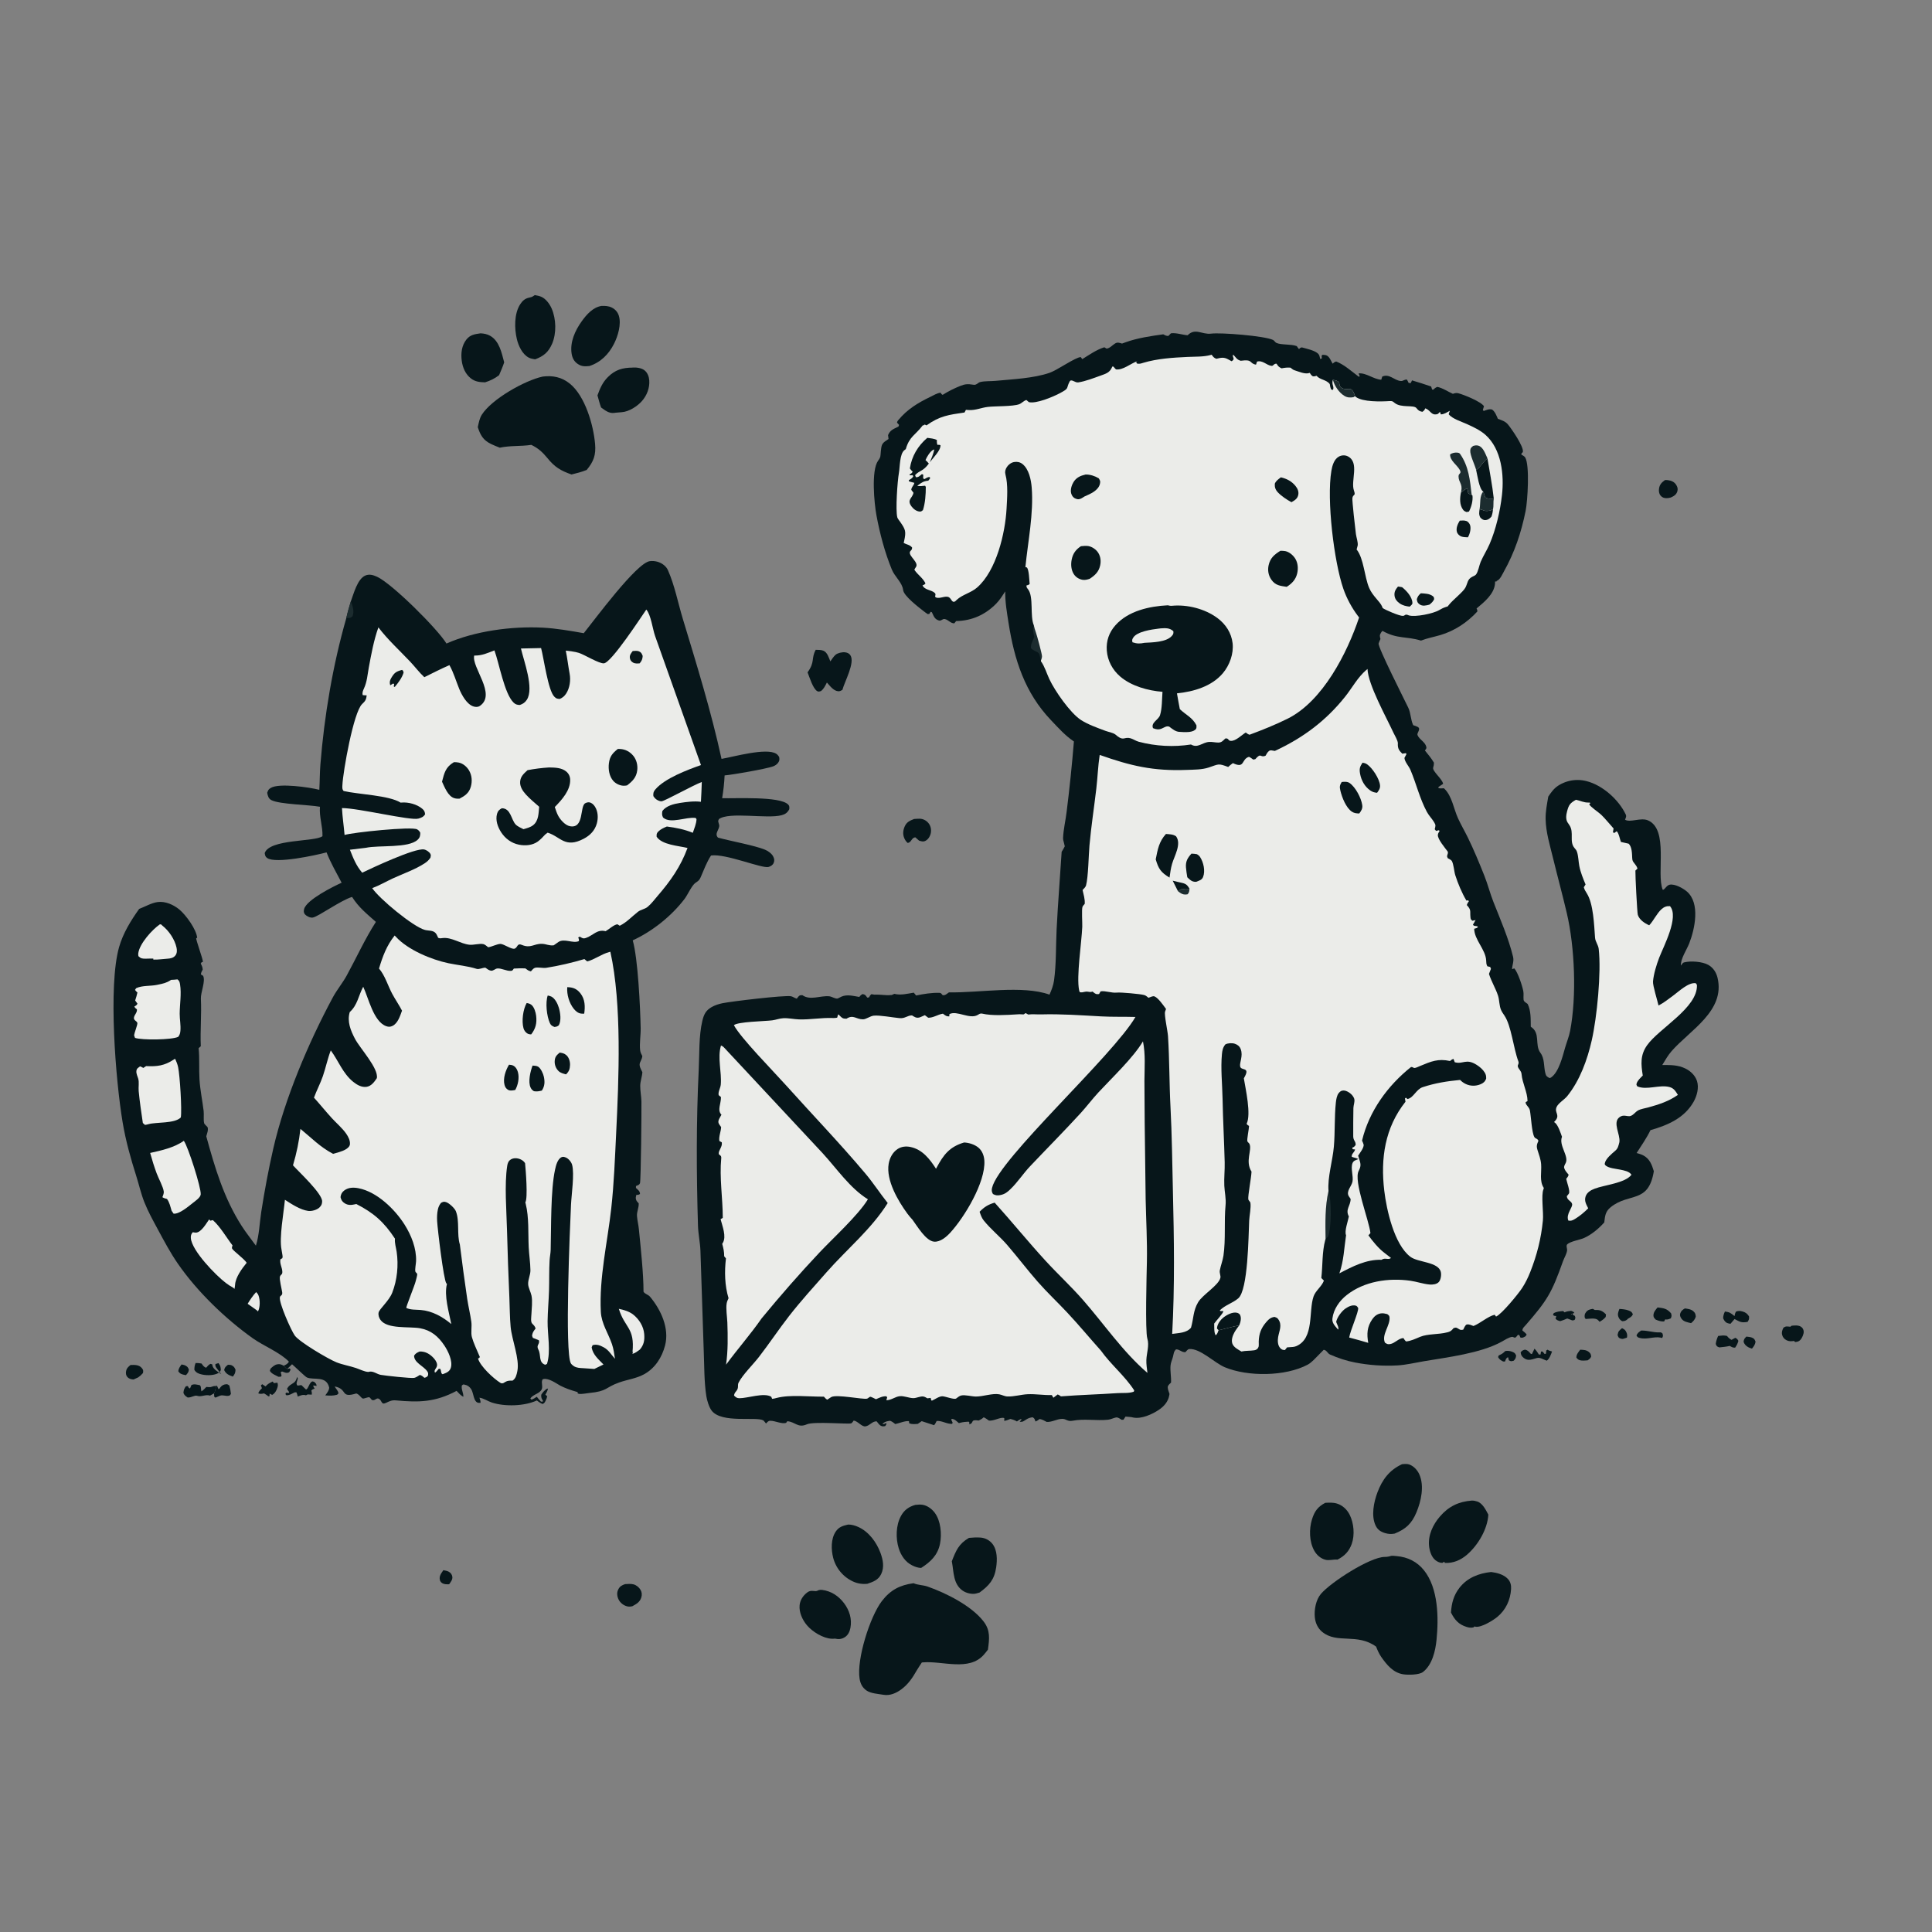<?xml version="1.0" encoding="UTF-8" standalone="no"?>
<svg
   width="1024"
   height="1024"
   version="1.1"
   id="svg102"
   xmlns="http://www.w3.org/2000/svg"
   xmlns:svg="http://www.w3.org/2000/svg">
  <rect width="100%" height="100%" fill="#808080" stroke="none"/>
  <defs
     id="defs102" />
  <path
     fill="#07161a"
     d="m 859.713,703.954 c 1.253,0.657 1.682,0.847 2.315,2.19 0.441,0.935 0.54,1.872 0.261,2.845 l -2.019,0.633 c -0.349,0.086 -0.99,-0.035 -1.315,-0.14 -1.2,-0.386 -1.182,-0.802 -1.621,-1.896 0.415,-2.171 0.78,-2.226 2.379,-3.632 z"
     id="path2" />
  <path
     fill="#07161a"
     d="m 96.224,723.193 c 0.554,0.127 1.452,0.262 1.976,0.539 1.218,0.643 1.431,1.001 1.917,2.195 -0.206,1.467 -0.606,1.887 -1.564,2.936 -0.207,-0.037 -0.415,-0.068 -0.621,-0.111 -1.583,-0.327 -2.488,-0.564 -3.414,-1.926 0.097,-1.526 0.861,-2.43 1.706,-3.633 z"
     id="path3" />
  <path
     fill="#07161a"
     d="m 120.833,723.347 c 0.471,0.035 1.429,0.037 1.888,0.259 1.3,0.628 1.554,1.172 2.121,2.394 -0.132,1.879 -0.38,2.144 -1.42,3.627 -2.095,-0.766 -3.603,-1.361 -4.614,-3.456 0.373,-1.637 0.787,-1.758 2.025,-2.824 z"
     id="path4" />
  <path
     fill="#07161a"
     d="m 925.601,708.415 c 0.902,0.129 2.095,0.194 2.931,0.534 1.323,0.538 1.452,0.98 1.945,2.192 -0.264,1.62 -0.902,2.413 -1.89,3.648 -0.631,-0.195 -1.285,-0.376 -1.87,-0.692 -1.271,-0.687 -2.092,-1.497 -2.583,-2.867 0.175,-1.535 0.418,-1.645 1.467,-2.815 z"
     id="path5" />
  <path
     fill="#07161a"
     d="m 837.536,715.379 c 1.557,0.074 3.136,0.068 4.434,1.077 1.112,0.864 1.199,1.245 1.399,2.54 -0.473,1.05 -0.984,1.387 -1.926,2.021 -1.043,0.064 -2.167,0.183 -3.208,0.082 -1.312,-0.128 -1.934,-0.517 -2.713,-1.521 -0.028,-1.755 1.031,-2.851 2.014,-4.199 z"
     id="path6" />
  <path
     fill="#07161a"
     d="m 797.834,716.069 c 1.298,-0.23 2.659,-0.039 3.879,0.482 1.238,0.529 1.319,0.771 1.881,1.92 -0.241,1.444 -0.303,1.625 -1.268,2.72 -1.407,0.326 -1.411,0.491 -2.629,-0.24 l -0.276,-1.255 -0.17,-0.345 c -1.109,0.527 -1.111,1.205 -1.573,2.292 l -0.985,-0.027 c -1.236,-0.663 -2.001,-1.036 -2.679,-2.34 l 0.347,-0.853 c 1.077,-0.487 1.911,-0.889 2.785,-1.7 0.232,-0.216 0.459,-0.436 0.688,-0.654 z"
     id="path7" />
  <path
     fill="#07161a"
     d="m 858.326,693.766 c 1.643,0.095 3.366,0.238 4.915,0.838 1.283,0.496 1.729,0.771 2.217,2.047 -0.705,1.364 -1.375,1.564 -2.672,2.339 -0.084,0.105 -0.15,0.228 -0.252,0.315 -0.905,0.776 -1.616,0.954 -2.769,0.949 -0.987,-0.658 -1.341,-0.9 -1.867,-2.013 -0.757,-1.602 -0.163,-2.957 0.428,-4.475 z"
     id="path8" />
  <path
     fill="#07161a"
     d="m 234.996,832.235 c 0.888,0.161 1.97,0.337 2.773,0.76 1.082,0.571 1.817,1.516 1.982,2.744 0.2,1.491 -0.897,2.814 -1.703,3.95 -1.142,0.028 -2.5,0.084 -3.529,-0.516 -0.691,-0.402 -1.204,-0.958 -1.378,-1.732 -0.482,-2.133 0.71,-3.545 1.855,-5.206 z"
     id="path9" />
  <path
     fill="#07161a"
     d="m 152.19,725.581 1.444,-0.281 0.36,0.774 -0.736,1.249 c -1.468,0.717 -2.238,0.079 -3.754,-0.414 l -0.731,0.394 0.465,1.772 -0.399,0.619 -1.288,0.015 c -1.613,-0.869 -3.6,-1.538 -4.523,-3.128 l 0.339,-1.126 c 1.008,-1.007 2.125,-2.052 3.583,-2.34 1.391,-0.275 2.182,0.082 3.37,0.733 0.636,0.759 1.005,1.223 1.87,1.733 z"
     id="path10" />
  <path
     fill="#07161a"
     d="m 114.544,734.556 0.474,-0.075 0.807,1.813 c 0.892,-0.605 0.3,-0.108 1.017,-1.021 0.809,-1.028 1.743,-1.49 3.045,-1.6 0.81,-0.068 1.038,0.275 1.685,0.694 0.412,1.49 0.665,2.869 0.821,4.406 -0.365,0.516 -0.415,0.855 -1.083,0.995 -0.9,0.188 -1.546,0.032 -2.438,-0.088 -1.398,-0.187 -1.791,-0.205 -3.066,0.408 -0.524,0.252 -1.071,0.454 -1.605,0.683 l -0.66,-0.499 -0.089,-1.746 c 0.67,-1.232 0.816,-2.604 1.092,-3.97 z"
     id="path11" />
  <path
     fill="#07161a"
     d="m 828.515,694.882 0.723,0.691 c 1.228,-0.549 2.177,-0.665 3.496,-0.799 0.873,0.359 1.191,0.314 1.717,1.133 l -1.711,0.577 -0.076,0.339 0.766,-0.578 0.453,0.774 -0.16,-0.024 0.959,0.41 c 0.41,1.162 0.417,1.068 -0.108,2.183 -1.132,0.386 -1.076,0.361 -2.179,-0.117 l -1.73,-0.648 c -1.246,0.571 -2.42,1.021 -3.732,1.418 -1.236,-0.34 -1.557,-0.403 -2.463,-1.286 l 0.381,-1.419 c -0.898,-0.079 -0.944,0.002 -1.733,-0.548 l 0.358,-0.957 c 1.653,-0.92 3.178,-0.986 5.039,-1.149 z"
     id="path12" />
  <path
     fill="#07161a"
     d="m 893.031,693.49 c 1.567,0.231 3.29,0.403 4.515,1.525 1.066,0.976 1.118,1.538 1.254,2.871 -0.536,1.619 -1.222,2.293 -2.489,3.409 -1.748,-0.421 -3.883,-0.726 -5.018,-2.268 -0.726,-0.987 -1.087,-1.87 -0.653,-3.081 0.431,-1.202 1.33,-1.869 2.391,-2.456 z"
     id="path13" />
  <path
     fill="#07161a"
     d="m 869.891,705.194 c 0.056,0.006 0.112,0.017 0.169,0.017 3.231,-0.034 6.294,1.084 9.396,0.982 1.177,-0.038 0.89,-0.044 1.729,0.635 0.249,1.246 0.389,1.286 -0.253,2.358 l -0.814,-0.236 c -3.502,-0.688 -7.249,1.189 -10.992,0.189 -1.017,-0.272 -1.175,-0.33 -1.739,-1.24 0.432,-1.413 1.357,-1.905 2.504,-2.705 z"
     id="path14" />
  <path
     fill="#07161a"
     d="m 144.536,732.232 0.647,0.867 1.864,-0.257 c 0.269,1.055 0.327,1.473 -0.002,2.558 -0.501,1.651 -1.305,3.105 -2.799,3.924 l -1.328,-0.678 -0.078,1.378 -0.602,0.054 c -0.744,-0.592 -1.461,-1.086 -2.288,-1.555 -1.184,0.259 -1.845,0.392 -3.014,0.028 0.161,-1.164 1.135,-1.901 1.898,-2.779 l -0.561,-1.497 0.712,-0.615 1.763,1.182 c 1.106,-1.353 2.223,-1.874 3.788,-2.61 z"
     id="path15" />
  <path
     fill="#07161a"
     d="m 844.224,693.711 1.093,0.628 c 0.466,-0.01 0.932,-0.029 1.397,-0.01 1.857,0.077 3.288,1.003 4.499,2.344 l -0.163,1.344 c -0.934,1.179 -1.964,1.801 -3.222,2.571 -0.271,-0.304 -0.732,-0.848 -1.043,-1.085 -1.43,-1.092 -4.608,-0.474 -6.366,-0.414 l -0.487,-0.747 c -0.083,-1.279 -0.129,-1.755 0.688,-2.857 0.959,-1.294 2.13,-1.499 3.604,-1.774 z"
     id="path16" />
  <path
     fill="#07161a"
     d="m 878.559,692.965 c 3.272,0.41 4.905,0.535 7.161,3.144 0.305,1.314 0.35,1.408 -0.161,2.645 -1.27,0.503 -1.651,0.746 -2.981,0.555 l -0.561,1.091 c -1.685,0.078 -2.989,-0.331 -4.508,-1.018 -0.52,-0.639 -1.059,-1.021 -1.133,-1.879 -0.16,-1.841 1.066,-3.231 2.183,-4.538 z"
     id="path17" />
  <path
     fill="#07161a"
     d="m 69.181,723.478 c 2.114,-0.08 4.506,-0.194 5.998,1.632 0.861,1.054 0.78,1.367 0.611,2.612 -0.803,0.956 -1.539,1.614 -2.564,2.328 l -2.442,1.104 c -1.332,-0.117 -2.326,-0.284 -3.278,-1.329 -0.798,-0.876 -0.876,-1.978 -0.677,-3.09 0.272,-1.524 1.195,-2.352 2.352,-3.257 z"
     id="path18" />
  <path
     fill="#07161a"
     d="m 910.639,708.086 c 1.595,-0.173 3.105,-0.449 4.681,-0.024 0.766,0.967 1.339,1.49 2.416,2.095 l 2.01,-1.098 c 0.978,0.558 1.104,0.64 1.632,1.627 -0.391,1.47 -0.859,2.337 -1.716,3.597 -1.382,0.022 -1.678,-0.282 -2.87,-0.923 -1.822,0.443 -3.664,0.598 -5.526,0.792 -1.361,-0.554 -1.299,-0.46 -1.878,-1.806 0.167,-1.577 0.642,-2.802 1.251,-4.26 z"
     id="path19" />
  <path
     fill="#07161a"
     d="m 813.319,714.829 c 0.692,0.703 1.238,1.372 1.755,2.209 l 0.53,0.871 0.914,0.013 0.255,-1.598 0.846,0.014 1.052,1.304 0.717,-0.165 0.182,-1.704 0.646,-0.401 c 0.925,0.529 0.503,0.348 1.593,0.701 0.267,0.087 0.536,0.167 0.804,0.25 -0.599,1.616 -1.35,3.848 -2.794,4.865 l -1.71,-0.683 c -3.266,-1.631 -3.59,-0.413 -6.866,0.158 -1.297,0.227 -2.516,-0.048 -3.562,-0.875 -1.122,-0.887 -1.576,-1.644 -1.702,-3.009 0.807,-1.008 1.012,-1.028 2.256,-1.437 1.384,0.25 1.896,0.886 2.806,1.868 0.488,0.528 0.163,0.369 0.927,0.43 z"
     id="path20" />
  <path
     fill="#07161a"
     d="m 103.672,722.426 c 1.119,-0.022 2.07,0.065 3.169,0.279 0.718,0.995 1.186,1.846 2.425,2.221 0.715,-0.882 1.254,-1.475 2.236,-2.054 l 0.998,0.267 c 0.02,0.164 0.036,0.329 0.06,0.493 0.297,2.082 3.09,3.482 4.705,4.723 -0.716,-1.021 -1.546,-1.939 -2.265,-2.952 -0.636,-0.895 -0.984,-1.295 -0.824,-2.431 l 1.641,-0.489 c 0.991,1.319 1.154,2.081 1.216,3.672 -0.365,0.698 -0.418,1.033 -1.11,1.474 -2.242,1.428 -6.136,1.451 -8.672,0.935 -1.848,-0.376 -3.21,-0.872 -4.22,-2.462 -0.037,-1.474 0.12,-2.296 0.641,-3.676 z"
     id="path21" />
  <path
     fill="#07161a"
     d="m 914.241,695.125 c 2.582,0.342 3.028,0.776 5.092,2.426 0.164,-0.929 0.3,-1.574 0.802,-2.38 1.236,-0.447 2.064,-0.419 3.31,-0.093 1.69,0.442 2.646,1.164 3.584,2.645 0.085,1.494 0.014,1.606 -0.762,2.894 -3.408,0.607 -4.032,-0.036 -6.917,-1.502 q -1.043,1.288 -2.154,2.519 c -0.599,-0.093 -0.992,-0.127 -1.584,-0.348 -1.295,-0.482 -1.745,-1.417 -2.305,-2.57 0.003,-1.402 0.395,-2.335 0.934,-3.591 z"
     id="path22" />
  <path
     fill="#07161a"
     d="m 157.53,729.789 0.321,0.88 c -0.136,0.436 -0.365,1.142 -0.46,1.568 -0.25,1.122 -0.376,1.23 0.287,2.171 l 2.063,-0.281 2.491,2.388 c 0.801,-0.662 0.541,-0.326 1.058,-1.252 0.53,-0.949 0.987,-2.258 1.885,-2.909 0.497,-0.36 0.884,-0.048 1.419,0.105 0.84,0.893 1.088,0.851 1.217,2.126 -0.654,-0.14 -1.162,-0.237 -1.836,-0.233 0.282,0.826 0.14,0.574 0.545,1.23 0.086,0.138 0.177,0.273 0.266,0.409 -0.837,0.283 -1.138,0.339 -1.754,1.005 0.199,0.858 0.376,1.327 0.18,2.202 l -1.746,-0.105 c -0.426,-0.13 -0.895,0.262 -1.287,0.455 -1.518,-0.488 -2.381,-0.08 -3.802,0.443 -0.187,0.069 -0.372,0.141 -0.558,0.212 -0.17,-0.792 -0.39,-1.477 -0.7,-2.225 -1.031,0.01 -0.7,-0.114 -1.535,0.297 -1.335,0.657 -2.182,1.218 -3.728,1.28 l -0.576,-0.635 0.305,-0.757 1.583,0.095 c 0.288,-0.753 -0.769,-1.23 -1.012,-2.216 0.696,-1.123 1.134,-1.652 2.284,-2.33 2.061,-1.213 2.382,-1.761 3.09,-3.923 z"
     id="path23" />
  <path
     fill="#07161a"
     d="m 882.469,254.436 c 0.59,0.001 0.936,-0.011 1.551,0.061 1.737,0.204 3.344,0.866 4.337,2.397 0.693,1.067 1.044,2.099 0.712,3.373 -0.5,1.921 -1.865,2.678 -3.514,3.431 -0.773,0.209 -1.485,0.349 -2.295,0.345 -1.291,-0.005 -2.339,-0.377 -3.159,-1.418 -0.846,-1.075 -0.975,-2.424 -0.769,-3.731 0.345,-2.196 1.451,-3.206 3.137,-4.458 z"
     id="path24" />
  <path
     fill="#07161a"
     d="m 949.553,702.674 c 1.579,-0.185 3.509,-0.368 4.94,0.481 0.94,0.557 1.465,1.561 1.51,2.643 0.053,1.278 -0.853,3.386 -1.718,4.314 -0.935,1 -1.515,0.993 -2.796,1.207 l -0.662,-0.588 c -1.368,0.226 -2.661,0.285 -3.938,-0.386 -1.179,-0.62 -2.001,-1.538 -2.327,-2.858 -0.361,-1.462 0.087,-2.486 0.695,-3.751 1.39,-1.008 2.009,-0.663 3.682,-0.526 z"
     id="path25" />
  <path
     fill="#07161a"
     d="m 113.452,738.526 c -0.704,0.411 -1.413,0.801 -2.135,1.179 -2.304,-0.813 -4.656,0.878 -6.819,0.105 -1.38,-0.493 -3.213,1.095 -5.078,0.879 -1.184,-0.855 -1.611,-1.035 -2.2,-2.408 0.135,-1.568 0.37,-2.179 1.257,-3.479 1.969,-0.562 0.633,0.605 2.238,1.097 l 0.752,-1.793 c 1.551,-0.716 2.784,-0.199 4.448,0.066 0.603,0.863 0.458,0.441 0.589,1.529 0.178,1.48 -0.034,0.302 0.266,1.752 1.038,-0.68 1.753,-1.465 2.604,-2.354 0.944,0.077 2.021,0.293 2.904,-0.101 0.783,-0.35 1.415,-0.37 2.266,-0.442 -0.276,1.366 -0.422,2.738 -1.092,3.97 z"
     id="path26" />
  <path
     fill="#07161a"
     d="m 331.355,839.607 c 1.402,-0.072 3.024,-0.225 4.399,0.127 1.518,0.388 3.014,1.617 3.777,2.972 0.699,1.241 0.792,2.637 0.374,3.979 -0.777,2.499 -2.604,3.459 -4.754,4.654 -1.361,0.317 -2.361,0.303 -3.654,-0.238 -1.836,-0.769 -3.226,-2.149 -3.938,-4.014 -0.592,-1.552 -0.617,-3.128 0.122,-4.629 0.831,-1.69 1.956,-2.282 3.674,-2.851 z"
     id="path27" />
  <path
     fill="#07161a"
     d="m 484.483,434.078 c 0.981,-0.066 1.967,-0.153 2.952,-0.14 1.749,0.023 3.431,0.874 4.572,2.205 1.223,1.428 1.663,3.313 1.377,5.152 -0.263,1.693 -1.251,3.502 -2.817,4.328 -1.294,0.682 -2.128,0.278 -3.434,-0.063 l -2.008,-1.77 c -2.073,0.244 -1.949,2.635 -4.004,3.003 -0.909,-0.774 -1.416,-1.542 -1.873,-2.633 -0.863,-2.058 -0.609,-4.214 0.302,-6.209 1.057,-2.317 2.665,-2.956 4.933,-3.873 z"
     id="path28" />
  <path
     fill="#07161a"
     d="m 432.343,344.42 c 1.295,0.044 2.923,-0.034 4.125,0.49 2.074,0.904 2.844,3.713 3.635,5.639 0.822,-1.156 1.73,-2.632 2.808,-3.541 1.061,-0.895 3.479,-1.439 4.866,-1.284 1.232,0.138 2.262,0.528 2.965,1.611 2.52,3.883 -3.016,13.762 -4.259,18.337 -0.808,0.386 -1.287,0.79 -2.213,0.707 -2.563,-0.231 -4.369,-2.857 -5.999,-4.628 -0.897,1.729 -1.588,3.337 -3.165,4.549 -0.701,0.143 -1.204,0.431 -1.875,0.07 -2.364,-1.274 -4.175,-7.47 -5.208,-10.01 4.072,-5.602 1.775,-7.21 4.32,-11.94 z"
     id="path29" />
  <path
     fill="#07161a"
     d="m 254.688,176.668 c 1.803,0.089 3.487,0.396 5.078,1.296 4.922,2.785 6.122,9.08 7.463,14.091 -0.753,2.322 -1.752,4.552 -2.702,6.798 -2.386,1.825 -4.559,2.869 -7.431,3.79 -2.837,-0.094 -5.146,-0.266 -7.467,-2.049 -2.947,-2.263 -4.429,-5.8 -4.899,-9.402 -0.516,-3.944 -0.047,-8.069 2.498,-11.266 1.999,-2.51 4.442,-2.821 7.46,-3.258 z"
     id="path30" />
  <path
     fill="#07161a"
     d="m 335.265,194.838 c 0.064,-0.014 0.126,-0.038 0.191,-0.041 1.987,-0.106 4.693,0.247 6.262,1.571 1.535,1.295 2.257,3.273 2.4,5.227 0.294,4.002 -1.235,7.967 -3.867,10.958 -2.473,2.809 -6.858,5.635 -10.661,5.909 -1.162,0.083 -2.321,0.2 -3.482,0.298 -0.105,0.023 -0.21,0.053 -0.316,0.069 -2.973,0.444 -4.941,-1.227 -7.213,-2.863 -0.772,-2.078 -1.302,-4.279 -1.911,-6.41 1.353,-3.714 2.644,-6.809 5.506,-9.684 3.899,-3.915 7.809,-4.994 13.091,-5.034 z"
     id="path31" />
  <path
     fill="#07161a"
     d="m 433.898,842.809 c 0.69,-0.175 1.227,-0.211 1.935,-0.116 4.762,0.636 8.634,3.211 11.502,6.994 2.871,3.786 4.3,8.37 3.411,13.1 -0.367,1.95 -1.225,3.852 -2.954,4.944 -1.724,1.087 -3.299,1.229 -5.234,0.769 -0.579,0.05 -1.16,0.089 -1.742,0.063 -4.586,-0.213 -10.21,-3.694 -13.122,-7.134 -2.383,-2.816 -4.257,-6.869 -3.883,-10.635 0.27,-2.723 1.808,-5.043 3.942,-6.695 1.185,-0.916 2.1,-1.007 3.523,-0.857 0.869,0.092 1.184,0.169 2.059,-0.156 0.196,-0.073 0.376,-0.185 0.563,-0.277 z"
     id="path32" />
  <path
     fill="#07161a"
     d="m 283.45,156.408 c 1.119,0.193 2.291,0.423 3.346,0.851 2.486,1.008 4.568,3.895 5.6,6.275 2.394,5.526 2.611,13.148 0.231,18.666 -1.928,4.467 -4.531,6.602 -9.004,8.255 -1.123,-0.2 -2.366,-0.378 -3.383,-0.916 -3.397,-1.796 -5.418,-6.195 -6.276,-9.739 -1.363,-5.627 -1.473,-13.516 1.723,-18.488 1.21,-1.882 2.598,-3.13 4.82,-3.572 0.879,-0.174 1.455,-0.334 2.215,-0.833 0.246,-0.161 0.485,-0.332 0.728,-0.499 z"
     id="path33" />
  <path
     fill="#07161a"
     d="m 513.564,815.107 c 2.083,-0.208 4.169,-0.319 6.26,-0.155 q 0.447,0.038 0.888,0.121 0.441,0.083 0.872,0.21 0.43,0.128 0.845,0.298 0.416,0.17 0.812,0.381 0.396,0.211 0.768,0.462 0.373,0.25 0.718,0.537 0.345,0.286 0.66,0.607 0.314,0.32 0.595,0.67 c 2.667,3.379 2.602,8.457 2.014,12.494 -0.95,6.527 -3.758,9.656 -8.835,13.355 -0.636,0.197 -1.274,0.392 -1.925,0.534 -2.219,0.485 -5.142,-0.253 -6.994,-1.535 -5.052,-3.497 -4.701,-9.812 -5.68,-15.116 l -0.087,-0.459 c 2.266,-5.763 3.62,-9.18 9.089,-12.404 z"
     id="path34" />
  <path
     fill="#07161a"
     d="m 702.41,796.534 c 2.027,-0.143 4.23,-0.217 6.191,0.381 2.987,0.911 5.37,3.183 6.754,5.941 2.219,4.424 2.771,10.706 1.115,15.391 -1.415,4.001 -3.837,6.494 -7.573,8.383 -2.19,-0.228 -4.324,0.642 -6.496,0.046 -2.505,-0.689 -4.515,-2.491 -5.781,-4.718 -2.716,-4.78 -2.84,-11.477 -1.244,-16.635 1.329,-4.294 3.077,-6.705 7.034,-8.789 z"
     id="path35" />
  <path
     fill="#07161a"
     d="m 318.786,162.147 c 1.883,-0.059 3.694,-0.002 5.424,0.839 1.826,0.888 3.172,2.391 3.782,4.334 1.414,4.5 -0.474,10.8 -2.548,14.898 -2.823,5.575 -7.049,9.809 -13.035,11.784 -2.355,0.213 -3.965,0.327 -6.037,-1.004 -2.02,-1.296 -3.012,-3.14 -3.39,-5.484 -0.989,-6.136 1.829,-12.341 5.336,-17.213 2.607,-3.623 5.888,-7.383 10.468,-8.154 z"
     id="path36" />
  <path
     fill="#07161a"
     d="m 485.147,797.613 c 1.232,-0.106 2.507,-0.237 3.738,-0.063 2.58,0.365 5.091,2.251 6.603,4.31 3.138,4.274 3.751,11.224 2.748,16.306 -1.209,6.127 -5.001,9.658 -10.014,12.873 -1.722,-0.046 -3.233,-0.607 -4.774,-1.365 -3.609,-1.775 -5.929,-5.275 -7.104,-9.028 -1.657,-5.297 -1.52,-12.194 1.176,-17.14 1.724,-3.163 4.196,-4.938 7.627,-5.893 z"
     id="path37" />
  <path
     fill="#07161a"
     d="m 449.497,808.047 c 1.934,-0.026 3.734,0.515 5.49,1.313 5.508,2.506 9.578,8.04 11.655,13.624 1.359,3.656 2.158,7.599 0.418,11.27 -1.503,3.171 -4.268,4.153 -7.387,5.2 -3.251,0.263 -5.855,-0.239 -8.75,-1.831 q -0.426,-0.234 -0.84,-0.489 -0.413,-0.255 -0.813,-0.53 -0.401,-0.276 -0.786,-0.571 -0.386,-0.296 -0.756,-0.611 -0.37,-0.314 -0.724,-0.647 -0.354,-0.334 -0.69,-0.684 -0.337,-0.351 -0.655,-0.718 -0.318,-0.367 -0.617,-0.75 -0.3,-0.383 -0.579,-0.78 -0.279,-0.398 -0.538,-0.809 -0.259,-0.411 -0.497,-0.835 -0.237,-0.424 -0.453,-0.859 -0.216,-0.436 -0.41,-0.882 -0.193,-0.445 -0.364,-0.9 -0.171,-0.455 -0.318,-0.918 -0.147,-0.463 -0.271,-0.933 c -1.108,-4.308 -1.258,-10.007 1.288,-13.864 1.677,-2.541 3.76,-3.128 6.597,-3.796 z"
     id="path38" />
  <path
     fill="#07161a"
     d="m 790.311,833.193 c 3.093,0.382 6.631,1.277 8.848,3.623 1.444,1.528 1.868,3.378 1.74,5.43 -0.363,5.808 -2.777,11.013 -7.285,14.752 -2.195,1.822 -8.519,5.731 -11.539,5.205 -0.17,-0.029 -0.328,-0.105 -0.491,-0.158 l -0.696,0.524 c -1.272,0.277 -2.357,0.108 -3.581,-0.274 -4.248,-1.326 -6.287,-3.73 -8.258,-7.606 0.31,-4.933 1.409,-9.19 4.519,-13.156 4.184,-5.337 10.213,-7.65 16.743,-8.34 z"
     id="path39" />
  <path
     fill="#07161a"
     d="m 743.096,776.064 c 1.243,-0.132 2.737,-0.278 3.929,0.171 2.389,0.899 4.314,3.043 5.307,5.347 2.633,6.107 0.901,13.998 -1.562,19.94 -2.503,6.039 -5.71,8.946 -11.578,11.317 -1.817,0.331 -3.229,0.275 -5.013,-0.252 -2.32,-0.685 -3.997,-1.754 -5.062,-3.988 -2.462,-5.168 -0.996,-12.38 0.943,-17.563 2.549,-6.812 6.334,-11.864 13.036,-14.972 z"
     id="path40" />
  <path
     fill="#07161a"
     d="m 780.112,795.338 c 0.925,-0.03 2.067,0.215 2.938,0.517 2.803,0.97 4.493,4.483 5.8,6.934 -0.429,7.668 -5.416,16.101 -11.186,21.13 -3.382,2.948 -7.376,4.711 -11.9,4.444 l -0.257,-0.637 -0.998,0.634 c -1.308,0.045 -2.64,-0.599 -3.66,-1.392 -2.152,-1.672 -3.166,-4.993 -3.422,-7.606 -0.563,-5.742 2.083,-11.317 5.752,-15.571 4.65,-5.391 9.936,-7.921 16.933,-8.453 z"
     id="path41" />
  <path
     fill="#07161a"
     d="m 287.613,199.595 c 5.312,-0.687 10.088,0.278 14.335,3.681 8.204,6.577 12.587,22.018 13.463,32.032 0.512,5.856 -0.774,9.345 -4.452,13.772 -2.638,1.069 -5.288,1.733 -8.046,2.407 -5.739,-2.012 -8.963,-3.947 -12.796,-8.724 -2.57,-3.106 -4.801,-5.182 -8.509,-6.973 -5.57,0.842 -11.182,0.301 -16.708,1.49 -1.543,-0.609 -3.103,-1.212 -4.597,-1.935 -4.235,-2.051 -5.646,-4.635 -7.07,-8.938 0.498,-2.209 0.899,-4.641 2.121,-6.581 5.198,-8.25 22.788,-18.205 32.259,-20.231 z"
     id="path42" />
  <path
     fill="#07161a"
     d="m 484.206,839.133 c 2.187,1.012 5.049,0.939 7.431,1.772 9.763,3.414 23.192,10.138 29.618,18.416 3.79,4.882 3.127,9.316 2.365,15.033 -0.717,0.913 -1.425,1.836 -2.193,2.707 -7.812,8.861 -21.816,3.203 -32.047,4.016 l -0.785,0.068 c -0.951,1.37 -1.818,2.81 -2.711,4.219 -2.206,3.89 -4.539,7.365 -8.191,10.048 -2.735,2.01 -6.011,3.451 -9.454,2.858 -2.713,-0.467 -6.622,-0.67 -8.918,-2.232 -2.229,-1.518 -3.294,-3.642 -3.719,-6.264 -1.66,-10.233 5.506,-32.977 11.804,-41.17 4.535,-5.899 9.557,-8.484 16.8,-9.471 z"
     id="path43" />
  <path
     fill="#07161a"
     d="m 736.794,824.813 c 0.803,-0.419 2.648,-0.115 3.557,-0.036 5.76,0.497 10.724,2.943 14.367,7.48 7.686,9.57 7.824,25.371 6.67,36.958 -0.584,5.862 -2.297,13.206 -7.18,16.979 -2.02,1.561 -7.802,1.611 -10.347,1.236 -5.485,-0.809 -8.879,-5.077 -11.853,-9.333 -1.135,-1.736 -1.91,-3.403 -2.636,-5.344 -10.039,-7.331 -20.725,-1.312 -28.596,-7.829 -2.382,-1.972 -3.605,-4.765 -3.9,-7.799 -0.384,-3.951 0.593,-9.23 3.23,-12.324 5.313,-6.235 25.892,-19.452 33.727,-19.604 0.79,-0.016 1.245,-0.015 2.015,-0.178 z"
     id="path44" />
  <path
     fill="#07161a"
     d="m 309.414,335.605 c 5.538,-6.858 27.974,-37.366 35.038,-38.185 2.653,-0.307 5.422,0.405 7.487,2.129 0.898,0.75 1.606,1.583 2.081,2.657 3.584,8.088 5.338,17.387 7.912,25.87 7.404,24.395 15.06,49.234 20.492,74.152 6.103,-1.042 23.916,-6.102 29.045,-2.689 0.648,0.431 1.056,1.007 1.495,1.632 0.194,1.366 0.311,1.904 -0.56,3.117 -0.649,0.903 -1.66,1.549 -2.692,1.922 -3.65,1.318 -21.455,4.44 -25.654,4.777 -0.182,4.077 -0.636,8.035 -1.306,12.06 6.794,0.253 30.486,-1.145 34.966,3.346 0.827,0.829 0.658,1.456 0.611,2.513 -0.971,1.806 -2.042,2.626 -4.03,3.162 -7.781,2.099 -27.781,-1.986 -33.272,2.079 -0.344,0.859 -0.489,0.822 -0.226,1.756 0.078,0.276 0.146,0.554 0.224,0.83 0.05,0.178 0.133,0.349 0.161,0.533 0.354,2.331 -2.747,4.484 -0.64,6.686 6.676,1.851 19.318,4.099 24.924,6.395 1.533,0.628 3.526,2.025 4.302,3.534 0.639,1.243 0.823,2.195 0.273,3.507 -0.469,1.119 -1.534,1.764 -2.662,2.101 -3.462,1.035 -22.701,-7.199 -30.524,-6.057 -2.301,3.494 -3.84,7.708 -5.501,11.548 -0.67,1.549 -1.308,1.999 -2.689,2.897 -1.962,1.274 -4.171,6.359 -5.785,8.49 -6.911,9.123 -17.138,17.283 -27.524,22.036 2.778,9.754 3.982,35.501 4.205,46.538 0.075,3.748 -0.709,8.15 -0.272,11.777 0.128,1.066 0.64,2.104 1.154,3.03 -0.149,1.013 -0.393,1.669 -0.834,2.57 -0.501,1.021 -0.787,1.74 -0.484,2.911 0.264,1.019 0.878,2.097 1.339,3.047 -0.147,2.41 -1.113,4.81 -1.141,7.152 -0.032,2.73 0.568,5.567 0.637,8.327 0.088,3.569 -0.242,42.283 -0.779,43.415 -0.143,0.304 -0.368,0.574 -0.626,0.789 -0.201,0.167 -1.204,0.545 -1.472,0.651 l -0.034,1.018 c 1.156,1.143 2.066,1.544 2.158,3.205 -0.858,0.491 -0.988,0.482 -1.928,0.474 -0.28,1.193 -0.544,1.775 0.007,2.947 0.238,0.507 0.895,1.164 1.239,1.569 0.104,2.338 -1.076,4.414 -0.918,6.676 0.16,2.3 0.772,4.614 0.999,6.931 0.966,9.867 2.467,23.48 2.465,33.2 0.812,1.336 2.394,1.413 3.449,2.67 5.76,6.86 10.362,16.751 7.964,25.862 -1.643,6.246 -5.196,11.889 -10.921,15.114 -4.244,2.39 -8.902,2.868 -13.413,4.47 -7.56,2.686 -6.022,4.628 -15.905,5.576 -1.551,0.149 -3.862,0.67 -5.371,0.451 -0.229,-0.033 -0.439,-0.145 -0.658,-0.218 l -0.085,-0.725 -0.87,-0.246 c -2.935,-0.843 -5.584,-1.784 -8.312,-3.158 -2.284,-1.281 -6.169,-4.116 -8.922,-3.497 -0.438,0.098 -0.478,0.133 -0.634,0.548 -0.589,1.572 0.433,3.284 -0.286,4.889 -1.066,2.383 -4.784,2.703 -6.018,4.902 l 0.603,0.56 c 1.093,-0.372 1.858,-0.858 2.797,-1.524 0.731,0.908 1.44,1.785 2.262,2.613 l 1.208,-0.16 c -0.874,-1.452 -1.181,-1.727 -1.117,-3.471 0.874,-1.449 1.647,-2.223 3.004,-3.225 l 0.602,-0.09 c -0.242,1.194 -0.826,2.178 -1.394,3.241 l 0.964,0.848 c -0.148,0.746 -0.448,1.532 -0.784,2.22 -0.467,0.957 -0.674,1.502 -1.73,1.859 -0.817,-0.362 -1.485,-0.755 -2.195,-1.29 l -0.773,-0.589 c -6.548,3.071 -16.928,3.332 -23.773,1.143 -2.188,-0.699 -4.435,-2.323 -6.677,-2.602 0.35,0.959 0.656,1.685 0.588,2.717 -0.336,0.007 -0.675,0.058 -1.01,0.022 -2.779,-0.302 -2.552,-5.183 -3.962,-7.29 -0.818,-1.223 -1.889,-2.06 -3.361,-2.331 -1.082,-0.199 -0.624,-0.26 -1.562,0.413 -0.426,2.069 0.907,3.912 0.798,6.006 -1.426,-0.704 -2.49,-2.024 -3.591,-3.146 -11.266,5.971 -19.763,6.214 -32.248,5.029 -2.038,-0.193 -3.351,0.457 -5.154,1.321 -2.617,1.255 -2.087,-1.203 -3.692,-2.119 -1.124,-0.641 -1.694,0.379 -2.701,0.648 -1.412,0.378 -1.533,-0.984 -2.445,-1.486 -0.416,-0.229 -2.678,0.688 -3.221,0.691 -1.11,0.005 -1.785,-2.104 -3.681,-2.721 -8.761,2.684 -4.316,-2.361 -11.488,-3.709 0.697,1.321 1.914,2.246 2.017,3.726 l -0.731,0.675 c -2.205,0.603 -4.009,0.491 -6.256,0.323 0.96,-1.311 1.923,-2.38 2.086,-4.057 -1.421,-6.604 -8.242,-3.865 -11.815,-5.435 -0.995,-0.436 -6.472,-5.866 -7.88,-7.007 -0.836,0.871 -1.71,1.686 -2.591,2.51 -0.865,-0.51 -1.234,-0.974 -1.87,-1.733 1.14,-0.469 2.303,-1.039 2.781,-2.169 -4.731,-4.904 -13.435,-8.311 -19.13,-12.364 -14.591,-10.384 -29.554,-24.838 -39.731,-39.575 -3.956,-5.729 -7.228,-11.885 -10.524,-18.006 -2.573,-4.776 -5.214,-9.508 -7.221,-14.558 -1.768,-4.448 -2.778,-9.088 -4.216,-13.637 -3.023,-9.559 -5.625,-18.763 -7.289,-28.676 -3.71,-22.094 -7.752,-72.334 -1.874,-92.906 2.111,-7.389 6.198,-14.007 10.627,-20.218 3.081,-1.158 6.477,-3.169 9.713,-3.626 4.131,-0.582 8.532,1.399 11.643,3.989 3.411,2.841 8.982,10.433 9.398,14.977 l -0.517,0.138 c -0.264,0.615 3.37,10.561 3.591,12.541 -1.003,0.397 -0.619,0.073 -1.18,0.938 0.576,1.134 0.942,1.864 1.047,3.157 -0.508,0.948 -0.826,1.504 -0.987,2.583 l 1.201,0.77 c 1.4,2.888 -1.36,8.791 -1.193,12.178 0.414,8.389 -0.412,16.735 -0.043,25.14 l -1.152,1.027 c 0.557,5.509 0.117,11.085 0.46,16.609 0.348,5.593 1.54,11.138 2.204,16.699 0.232,1.94 -0.201,4.802 0.29,6.553 0.11,0.391 1.428,1.587 1.769,1.966 0.482,1.486 -0.052,2.717 -0.457,4.163 l -0.208,0.725 c 4.58,16.741 9.362,32.866 18.84,47.623 2.282,3.554 4.991,6.892 7.452,10.331 1.801,-5.596 1.942,-12.141 2.856,-17.978 1.745,-11.149 3.849,-22.506 6.37,-33.502 6.073,-26.49 18.635,-56.083 31.522,-80.055 2.177,-4.051 5.192,-7.62 7.413,-11.677 5.185,-9.473 9.593,-19.275 15.443,-28.386 -4.85,-4.314 -9.084,-7.653 -12.627,-13.234 -5.999,1.789 -17.598,10.263 -20.774,10.922 -1.334,0.277 -3.264,-0.677 -4.16,-1.667 -0.788,-0.87 -0.747,-1.823 -0.459,-2.889 1.315,-4.873 15.547,-11.978 19.866,-13.891 -2.806,-5.333 -5.786,-10.459 -7.99,-16.086 -5.864,1.567 -26.813,6.112 -31.419,3.024 -1.138,-0.763 -1.132,-1.421 -1.365,-2.655 2.577,-7.589 26.798,-5.869 30.617,-8.959 0.166,-5.261 -1.789,-10.19 -1.332,-15.585 -5.979,-1.117 -21.232,-1.26 -25.7,-3.501 -1.61,-0.807 -1.962,-2.313 -2.266,-3.917 0.516,-1.37 0.611,-1.788 1.918,-2.589 4.386,-2.688 20.681,-0.301 25.707,1.018 0.271,-4.447 0.211,-8.902 0.565,-13.341 2.06,-25.883 6.579,-52.776 13.749,-77.712 0.657,-3.002 1.514,-5.914 2.402,-8.853 1.491,-3.997 3.473,-11.869 7.676,-13.67 2.129,-0.912 4.283,-0.247 6.283,0.687 7.985,3.729 31.961,27.558 36.71,35.352 15.078,-6.651 34.647,-9.256 51.032,-8.409 7.143,0.369 14.714,1.689 21.764,2.938 z"
     id="path45" />
  <path
     fill="#1c2c2f"
     d="m 183.547,327.56 c 0.657,-3.002 1.514,-5.914 2.402,-8.853 1.014,2.537 1.885,5.233 0.93,7.899 -1.21,1.16 -1.7,0.901 -3.332,0.954 z"
     id="path46" />
  <path
     fill="#ebece9"
     d="m 135.749,684.822 c 0.679,0.677 1.008,1.054 1.321,1.958 0.821,2.37 0.835,6.084 -0.338,8.31 l -0.562,-0.565 -4.917,-3.495 c 1.38,-2.228 2.724,-4.255 4.496,-6.208 z"
     id="path47" />
  <path
     fill="#ebece9"
     d="m 327.994,693.704 c 2.58,0.515 5.538,1.396 7.623,3.046 3.116,2.464 5.494,6.257 5.826,10.275 0.274,3.322 -0.139,5.751 -2.318,8.288 -1.275,0.942 -2.375,1.817 -3.916,2.29 l 0.342,-1.319 -0.313,0.459 c 1.294,-13.22 -4.061,-12.673 -7.244,-23.039 z"
     id="path48" />
  <path
     fill="#ebece9"
     d="m 84.765,489.889 0.7,0.119 c 0.193,0.195 0.362,0.417 0.579,0.585 3.436,2.653 6.601,7.331 7.527,11.697 0.298,1.403 0.303,3.03 -0.666,4.193 -1.028,1.234 -2.529,1.543 -4.035,1.633 -2.561,0.155 -5.005,0.584 -7.581,0.486 l -0.048,-0.53 c -1.358,-0.065 -2.706,0.048 -4.063,0.05 -1.789,0.002 -2.529,-0.074 -3.813,-1.338 -0.077,-0.57 -0.161,-0.964 -0.076,-1.564 0.733,-5.18 7.374,-12.51 11.475,-15.331 z"
     id="path49" />
  <path
     fill="#ebece9"
     d="m 110.843,646.311 0.659,0.681 q 0.661,-0.146 1.319,-0.304 c 3.978,3.53 7.138,9.156 10.433,13.425 -0.086,0.254 -0.217,0.497 -0.259,0.762 -0.045,0.28 -0.124,0.597 0.003,0.851 0.68,1.358 6.112,5.176 7.752,7.559 -2.518,3.11 -5.906,7.638 -6.16,11.711 -0.046,0.731 -0.17,1.427 -0.302,2.146 l -0.673,-0.625 q -2.08,-1.112 -3.95,-2.551 c -5.244,-3.974 -17.935,-16.967 -18.514,-23.706 -0.11,-1.284 0.17,-2.233 1.043,-3.171 0.537,0.109 1.112,0.254 1.665,0.23 2.84,-0.123 5.498,-4.924 6.984,-7.008 z"
     id="path50" />
  <path
     fill="#ebece9"
     d="m 97.429,604.647 c 2.216,2.92 9.277,25.04 8.953,28.434 -0.163,1.702 -3.049,3.607 -4.327,4.624 -2.288,1.822 -7.077,5.888 -10.054,5.562 l -1.052,-1.543 c -0.635,-2.121 -1.097,-4.469 -2.45,-6.253 -0.92,-0.251 -1.609,-0.405 -2.421,-0.924 0.31,-0.835 0.84,-2.07 0.726,-2.978 -0.322,-2.554 -2.78,-6.995 -3.744,-9.589 -1.335,-3.591 -2.457,-7.199 -3.473,-10.892 5.924,-1.289 12.934,-2.881 17.843,-6.441 z"
     id="path51" />
  <path
     fill="#ebece9"
     d="m 92.776,561.14 c 0.71,1.471 1.312,2.942 1.647,4.547 0.914,4.381 2.061,22.447 1.415,26.577 -3.26,3.355 -12.913,2.368 -17.136,3.57 -0.624,0.177 -1.199,0.294 -1.842,0.394 l -1.148,-1.012 c -0.813,-5.611 -1.673,-11.256 -2.206,-16.901 -0.196,-2.077 0.338,-4.721 -0.255,-6.642 -0.371,-1.202 -1.067,-2.625 -0.966,-3.901 0.121,-1.517 0.862,-1.718 1.964,-2.579 0.855,0.352 0.607,0.216 1.291,0.6 0.139,0.078 0.275,0.159 0.412,0.239 l 1.484,-0.972 c 5.899,0.277 9.699,-0.182 14.784,-3.548 z"
     id="path52" />
  <path
     fill="#ebece9"
     d="m 90.664,519.348 c 1.151,-0.012 2.253,-0.13 3.395,-0.26 1.058,0.807 1.167,1.455 1.376,2.723 0.803,4.88 -0.165,10.472 -0.199,15.43 -0.021,3.023 0.648,6.082 0.381,9.106 -0.112,1.27 -0.354,2.16 -1.143,3.192 -3.392,1.647 -19.196,1.832 -22.911,0.562 l -0.475,-1.263 c 0.082,-1.583 2.039,-5.919 1.679,-6.777 -0.421,-1.002 -2.037,-1.29 -1.765,-2.772 0.285,-1.551 1.686,-2.453 1.585,-4.283 -0.656,-0.532 -1.029,-0.748 -1.374,-1.538 0.876,-0.49 1.117,-0.589 1.663,-1.472 -0.458,-0.569 -0.833,-1.1 -1.232,-1.72 0.464,-1.406 0.87,-2.784 1.197,-4.229 -0.557,-0.463 -0.845,-0.764 -1.281,-1.37 l 0.596,-0.914 c 3.212,-1.529 7.548,-1.032 11.084,-1.766 l 0.826,-0.178 c 2.286,-0.471 4.141,-0.877 6.15,-2.171 0.151,-0.097 0.298,-0.2 0.447,-0.3 z"
     id="path53" />
  <path
     fill="#ebece9"
     d="m 342.554,323.077 c 2.477,2.825 3.358,10.357 4.668,14.049 l 24.302,68.367 c -7.307,2.606 -19.153,7.021 -24.204,12.952 -0.996,1.17 -1.151,2.01 -1.028,3.501 0.711,1.09 1.318,1.708 2.469,2.289 0.528,0.267 1.357,0.541 1.954,0.46 1.812,-0.245 16.821,-8.592 21.25,-10.225 q -0.158,5.254 -0.461,10.502 c -3.484,-0.476 -7.653,0.06 -11.127,0.604 -3.275,0.513 -7.247,1.486 -9.305,4.265 -0.218,1.464 -0.304,2.059 0.354,3.453 3.981,3.603 12.392,-0.538 17.332,0.258 l 0.408,0.646 c -0.096,2.448 -1.181,4.89 -1.961,7.198 -4.586,-1.858 -8.855,-2.671 -13.749,-3.328 -1.501,0.608 -3.36,1.45 -4.503,2.624 -1.022,1.05 -0.945,1.418 -0.93,2.779 2.859,4.361 11.585,4.786 16.38,5.964 -3.645,9.867 -8.984,17.457 -15.834,25.389 -1.66,1.923 -3.401,4.287 -5.362,5.871 -1.504,1.214 -3.559,1.376 -5.12,2.599 -3.182,2.493 -5.94,5.566 -9.614,7.37 l -1.235,-0.78 c -1.94,0.247 -4.421,2.639 -6.242,3.664 -4.543,-1.086 -6.383,2.049 -10.263,3.519 -1.697,0.643 -2.025,0.135 -3.516,-0.632 l -0.764,0.445 c 0.371,0.814 0.434,0.964 0.378,1.9 -3.126,1.475 -7.7,-1.604 -10.865,0.505 -0.83,0.553 -1.646,1.175 -2.473,1.742 -2.402,0.328 -3.968,-0.718 -6.217,-0.778 -4.46,-0.119 -5.903,2.58 -10.758,0.54 -2.429,-1.021 -2.099,1.331 -3.681,1.996 -1.534,0.646 -5.814,-2.492 -7.571,-2.497 -1.717,-0.004 -4.55,1.507 -6.5,1.783 -0.625,-0.48 -1.714,-1.472 -2.477,-1.653 -2.122,-0.504 -5.179,0.559 -7.523,0.305 -4.714,-0.512 -9.319,-4.04 -14.063,-3.548 -1.217,0.126 -1.233,0.309 -2.461,-0.104 -0.361,-0.757 -0.756,-1.817 -1.296,-2.448 -1.411,-1.648 -3.76,-1.233 -5.712,-1.741 -6.184,-1.608 -24.287,-16.601 -27.949,-22.157 3.816,-1.403 7.367,-3.513 11.06,-5.214 5.523,-2.546 11.578,-4.587 16.693,-7.911 1.352,-0.879 2.211,-1.696 3.121,-3.022 0.116,-0.804 0.379,-1.296 -0.061,-2.041 -0.621,-1.054 -2.134,-2.092 -3.357,-2.309 -4.822,-0.857 -27.424,9.745 -32.769,12.321 -3.183,-3.702 -4.745,-7.689 -6.507,-12.173 l 8.454,-1.027 c 7.003,-1.508 22.507,0.332 27.437,-4.263 1.206,-1.124 1.414,-2.151 1.395,-3.732 -0.477,-0.838 -0.783,-1.237 -1.626,-1.76 -2.724,-1.689 -34.444,1.62 -38.495,2.957 -0.4,-4.767 -1.128,-9.483 -1.377,-14.263 8.736,0.015 36.19,6.736 40.444,5.592 1.536,-0.412 2.77,-0.899 3.618,-2.308 -0.168,-1.383 -0.412,-1.983 -1.497,-2.916 -2.765,-2.379 -7.402,-3.605 -10.982,-3.289 -0.153,0.014 -0.305,0.032 -0.458,0.048 -6.239,-3.923 -22.422,-4.343 -30.232,-6.171 -0.866,-0.906 -0.718,-1.969 -0.662,-3.175 0.334,-7.18 5.901,-38.718 10.469,-42.936 1.599,-1.477 2.207,-2.337 2.378,-4.598 -0.703,0.004 -1.37,-0.031 -2.069,-0.109 -0.37,-1.253 0.105,-2.33 0.629,-3.475 1.705,-3.725 1.855,-7.205 2.59,-11.195 1.286,-6.979 2.679,-14.563 5.079,-21.237 4.959,6.514 11.137,12.142 16.761,18.076 2.586,2.728 4.826,5.764 7.58,8.325 4.41,-2.168 8.798,-4.434 13.308,-6.388 2.234,3.978 3.468,8.377 5.191,12.585 1.312,3.207 4.01,8.228 7.58,9.316 1.16,0.353 2.376,0.386 3.404,-0.325 8.902,-6.153 -4.563,-20.494 -3.035,-26.66 4.012,0.11 7.028,-1.313 10.706,-2.736 2.566,6.99 5.227,22.755 10.088,27.604 1.036,1.034 1.918,1.293 3.371,1.333 1.626,-0.542 2.775,-1.31 3.728,-2.777 3.928,-6.051 -1.576,-20.443 -3.13,-27.162 l 10.673,-0.229 c 1.472,5.439 3.695,22.475 7.016,25.762 1.099,1.087 1.425,1.087 2.889,1.203 1.507,-0.674 2.442,-1.42 3.362,-2.817 1.938,-2.947 2.515,-7.123 1.866,-10.543 -0.774,-4.077 -1.195,-8.174 -2.048,-12.256 2.274,0.306 4.756,0.516 6.945,1.206 2.896,0.914 10.773,5.79 13.272,5.537 4.035,-0.409 19.779,-24.651 22.467,-28.496 z"
     id="path54" />
  <path
     fill="#07161a"
     d="m 213.085,355.066 c 0.721,0.46 0.594,0.635 0.825,1.422 -0.809,2.782 -2.848,5.441 -4.702,7.626 l -0.511,-0.277 0.23,-1.301 -0.585,-0.248 -1.516,0.933 c -0.416,-1.542 -0.296,-2.434 0.518,-3.834 1.657,-2.85 2.587,-3.479 5.741,-4.321 z"
     id="path55" />
  <path
     fill="#07161a"
     d="m 335.359,345.06 c 1.02,-0.085 2.379,-0.247 3.345,0.179 1.249,0.55 1.457,1.267 1.935,2.42 -0.123,1.81 -0.469,2.518 -1.595,3.928 -1.183,0.105 -2.439,0.214 -3.522,-0.409 -1.032,-0.593 -1.607,-1.433 -1.705,-2.625 -0.119,-1.435 0.739,-2.439 1.542,-3.493 z"
     id="path56" />
  <path
     fill="#07161a"
     d="m 240.563,403.969 c 0.85,-0.022 1.73,0.029 2.564,0.201 2.266,0.465 4.258,2.16 5.431,4.104 1.583,2.626 1.816,5.81 0.984,8.726 -0.942,3.302 -3.066,4.786 -5.989,6.31 -0.988,0.036 -1.771,0.022 -2.735,-0.259 -3.363,-0.979 -5.181,-5.863 -6.536,-8.743 1.23,-4.712 1.858,-7.691 6.281,-10.339 z"
     id="path57" />
  <path
     fill="#07161a"
     d="m 327.488,396.943 q 0.618,0.007 1.235,0.039 c 2.748,0.154 5.165,1.45 6.918,3.59 1.742,2.127 2.426,4.942 2.116,7.65 -0.432,3.766 -2.505,5.852 -5.403,8.059 -0.67,0.13 -1.315,0.206 -2,0.169 -1.943,-0.106 -4.016,-1.108 -5.304,-2.564 -2.17,-2.45 -2.708,-6.159 -2.32,-9.306 0.454,-3.675 1.925,-5.415 4.758,-7.637 z"
     id="path58" />
  <path
     fill="#ebece9"
     d="m 236.513,429.023 c 2.476,-0.076 4.716,0.073 6.912,1.343 3.566,2.063 4.708,5.912 5.8,9.602 q -0.23,1.135 -0.492,2.263 c -0.923,3.933 -2.4,5.584 -5.808,7.713 -2.58,0.208 -5.377,0.333 -7.662,-1.098 -3.882,-2.431 -4.443,-7.934 -5.221,-12.046 1.737,-3.444 3.172,-5.589 6.471,-7.777 z"
     id="path59" />
  <path
     fill="#ebece9"
     d="m 335.706,421.414 c 0.296,0.011 0.592,0.012 0.887,0.031 2.514,0.169 5.18,3.209 6.772,5.06 1.688,1.962 4.315,5.434 3.776,8.234 -0.653,3.389 -4.932,6.176 -7.573,8.079 -2.06,0.601 -3.574,0.946 -5.652,0.089 -2.321,-0.957 -3.965,-2.755 -4.917,-5.056 q -0.25,-0.608 -0.438,-1.237 -0.189,-0.629 -0.315,-1.274 -0.126,-0.645 -0.188,-1.299 -0.062,-0.654 -0.06,-1.311 0.002,-0.657 0.069,-1.311 0.067,-0.654 0.198,-1.297 0.131,-0.644 0.324,-1.272 0.194,-0.628 0.448,-1.234 c 1.362,-3.294 3.487,-4.838 6.669,-6.202 z"
     id="path60" />
  <path
     fill="#07161a"
     d="m 291.071,406.766 c 3.048,0.065 6.522,0.082 9.013,2.123 1.331,1.091 2.051,2.552 2.119,4.269 0.226,5.692 -4.444,10.802 -8.148,14.583 0.527,1.588 1.061,3.292 1.869,4.758 1.152,2.089 3.683,4.943 6.141,5.41 7.649,1.452 5.163,-10.488 8.097,-12.163 0.594,-0.339 1.557,-0.622 2.243,-0.476 1.325,0.281 2.254,1.196 2.958,2.308 1.634,2.58 1.773,6.003 0.966,8.884 -1.048,3.742 -3.556,6.305 -6.932,8.086 -9.984,5.266 -12.277,-1.109 -19.135,-3.223 l -1.306,0.989 c -1.212,1.322 -2.495,2.698 -3.954,3.75 -2.805,2.021 -6.665,2.301 -9.966,1.636 -3.945,-0.794 -7.236,-3.211 -9.411,-6.564 -1.83,-2.822 -3.137,-6.454 -2.178,-9.823 0.436,-1.531 1.171,-2.188 2.525,-2.923 4.809,0.039 4.9,5.993 7.325,8.595 0.981,1.052 2.873,1.847 4.147,2.505 1.786,-0.526 3.655,-0.964 5.146,-2.139 2.925,-2.306 2.854,-6.368 3.179,-9.753 -2.339,-2.088 -4.963,-4.183 -7.053,-6.513 -1.69,-1.883 -3.253,-4.208 -3.034,-6.856 0.227,-2.752 2.012,-4.252 3.928,-6.024 3.841,-0.721 7.559,-1.206 11.461,-1.439 z"
     id="path61" />
  <path
     fill="#ebece9"
     d="m 209.179,495.832 0.272,0.288 c 0.153,0.159 0.31,0.313 0.459,0.474 6.337,6.89 18.777,12.055 27.816,13.943 4.961,1.037 10.1,1.441 14.937,2.987 1.211,0.388 3.136,-0.635 4.585,-0.639 0.928,0.664 1.774,1.374 2.923,1.59 1.244,0.234 2.258,-1.052 3.393,-1.163 2.269,-0.22 4.862,1.459 7.281,1.271 0.896,-0.07 0.987,-0.572 1.504,-1.224 2.037,-0.143 4.025,-0.168 6.066,-0.107 1.051,0.772 1.66,1.32 2.971,1.594 0.544,-0.611 1.312,-1.625 2.114,-1.87 1.582,-0.483 4.21,0.27 6.029,-0.017 6.749,-1.063 13.663,-2.699 20.216,-4.628 0.509,0.41 0.994,0.818 1.481,1.252 3.977,-1.03 7.446,-3.822 11.57,-4.944 l 0.706,-0.186 c 6.185,27.829 4.479,67.536 3.067,96.296 -0.65,13.247 -1.134,26.505 -2.595,39.696 -1.994,18.006 -6.466,36.715 -5.521,54.877 0.326,6.278 3.938,11.294 5.897,17.09 0.855,2.526 1.218,5.146 1.592,7.776 -1.987,-2.17 -3.238,-4.596 -5.922,-6.058 -1.942,-1.057 -3.796,-1.798 -5.946,-1.147 l -0.492,1.17 c 0.699,3.939 3.617,6.281 6.277,9.057 l -4.848,2.357 q -2.95,-0.227 -5.903,-0.398 c -1.718,-0.095 -3.513,-0.12 -5.008,-1.105 -0.429,-0.282 -1.212,-0.951 -1.475,-1.356 -3.446,-5.314 -0.521,-72.639 0.017,-84.189 0.251,-5.383 1.89,-16.273 0.589,-21.13 -0.397,-1.484 -1.859,-3.282 -3.314,-3.869 -0.762,-0.306 -1.456,-0.564 -2.228,-0.213 -2.224,1.013 -3.029,4.465 -3.5,6.626 -2.401,11.01 -2.003,30.821 -2.323,42.533 -0.051,1.843 -0.456,3.629 -0.564,5.464 -0.319,5.377 -0.149,10.828 -0.316,16.219 -0.166,5.364 -0.673,10.773 -0.749,16.124 -0.098,6.903 1.815,16.144 -0.334,22.65 l -0.944,0.434 c -3.677,-1.288 -2.077,-5.188 -3.615,-8.044 -1.323,-2.457 0.899,-2.774 0.285,-4.933 q -1.618,-0.611 -3.208,-1.291 l -0.417,-1.09 c 0.195,-1.539 0.619,-2.23 1.564,-3.459 0.103,-0.135 0.21,-0.267 0.315,-0.401 -0.392,-1.267 -0.92,-1.677 -1.814,-2.609 -0.922,-0.959 -0.465,-3.507 -0.412,-4.867 0.12,-3.067 0.667,-6.946 0.05,-9.941 -0.407,-1.974 -1.72,-4.194 -1.779,-6.172 -0.072,-2.426 1.242,-4.828 1.209,-7.318 -0.054,-4.036 -0.723,-8.168 -0.915,-12.227 -0.349,-7.391 0.209,-15.677 -1.572,-22.879 l -0.212,-0.827 c 1.435,-2.25 0.19,-17.383 -0.138,-20.773 -0.589,-1.005 -1.544,-1.683 -2.612,-2.131 -1.529,-0.641 -3.514,-0.74 -4.957,0.158 -1.233,0.768 -1.677,1.952 -1.893,3.317 -1.559,9.886 -0.354,24.157 -0.109,34.46 0.282,11.823 0.741,23.545 1.245,35.358 0.22,5.17 0.193,10.465 0.673,15.61 0.638,6.831 4.834,16.961 3.568,23.349 -0.397,2.002 -0.808,3.97 -2.547,5.114 -1.438,-0.012 -2.601,-0.065 -3.869,0.702 -0.062,0.038 -0.803,0.514 -0.904,0.549 -0.685,0.242 -1.094,0.285 -1.697,-0.087 -3.628,-2.242 -10.706,-8.783 -11.838,-12.901 l 0.68,-0.275 c 0.388,-0.842 0.33,-0.362 -0.119,-1.44 -1.289,-3.093 -2.93,-6.405 -3.816,-9.624 -0.628,-2.282 0.068,-5.53 -0.292,-8.088 -0.569,-4.041 -1.547,-8.034 -2.173,-12.073 q -2.118,-14.433 -3.912,-28.909 c -1.67,-5.305 -0.037,-12.443 -2.13,-17.675 -0.615,-1.538 -3.452,-4.197 -5.071,-4.742 -1.33,-0.448 -1.6,-0.231 -2.788,0.336 -0.867,1.139 -1.348,2.092 -1.659,3.503 -0.438,1.985 -0.51,4.141 -0.396,6.169 0.246,4.371 3.42,31.131 4.879,32.993 0.093,0.119 0.22,0.207 0.33,0.311 -1.628,6.184 1.078,15.024 2.302,21.278 -4.633,-3.875 -10.103,-6.956 -16.228,-7.467 -2.567,-0.214 -5.257,0.024 -7.631,-1.081 -0.181,-0.597 4.467,-11.966 4.968,-14.121 0.174,-0.749 0.942,-3.237 0.798,-3.89 -0.113,-0.511 -0.807,-0.748 -0.947,-1.252 -0.318,-1.139 0.322,-4.197 0.369,-5.539 0.235,-6.788 -2.529,-13.721 -6.126,-19.406 -5.146,-8.136 -14.583,-17.312 -24.342,-19.23 -2.596,-0.51 -5.322,-0.5 -7.533,1.129 -1.278,0.942 -1.84,2 -2.047,3.575 0.362,1.523 0.904,2.463 2.28,3.304 1.874,1.146 3.55,0.903 5.587,0.464 l 0.5,-0.113 c 9.278,4.716 14.741,9.621 20.491,18.365 -0.252,2.254 0.572,4.718 0.899,6.958 1.043,7.152 0.286,14.95 -2.353,21.696 -1.675,4.281 -6.801,8.63 -7.206,10.468 -0.299,1.359 0.2,2.847 0.993,3.945 3.625,5.021 15.288,3.375 21.028,4.426 5.791,1.061 9.598,4.316 12.822,9.132 1.95,2.911 4.545,8.209 3.422,11.824 -0.656,2.111 -2.47,2.679 -4.329,3.403 -1.072,-0.394 -0.601,-1.759 -1.326,-2.89 l -0.795,0.054 c -0.609,0.792 -1.108,1.456 -1.936,2.026 -0.932,-1.628 1.357,-2.375 1.087,-4.453 -0.193,-1.481 -1.397,-2.982 -2.449,-3.966 -2.001,-1.873 -4.038,-2.882 -6.779,-2.817 -1.351,0.618 -2.061,0.894 -2.925,2.165 -0.126,3.696 4.94,5.491 6.893,8.242 0.701,0.987 0.593,1.27 0.444,2.402 -0.727,0.777 -0.783,0.831 -1.874,1.135 -0.881,-0.768 -1.289,-1.167 -2.422,-1.531 -0.857,0.532 -1.975,1.353 -2.964,1.566 -1.621,0.348 -15.487,-1.174 -17.804,-1.604 -1.968,-0.365 -3.86,-2.051 -5.928,-1.686 -0.208,0.036 -0.407,0.14 -0.618,0.138 -1.821,-0.014 -4.754,-1.467 -6.551,-2.07 -3.351,-1.124 -7.129,-1.743 -10.338,-3.028 -4.425,-1.771 -19.666,-10.791 -22.095,-14.182 -1.905,-2.66 -8.533,-17.497 -7.881,-20.373 0.223,-0.985 1.441,-0.715 1.217,-2.527 -0.193,-1.565 -1.671,-7.198 -1.179,-8.41 0.488,-1.201 1.305,-0.862 1.244,-2.53 -0.083,-2.287 -1.434,-4.121 -1.034,-6.544 l 1.052,-0.631 c 0.169,-1.014 0.19,-0.64 0.043,-1.622 -0.149,-0.988 -0.299,-2.006 -0.497,-2.986 -1.263,-6.253 1.128,-19.278 1.811,-26.338 3.505,2.264 8.161,5.348 12.345,5.903 1.825,0.243 4.622,-0.516 5.985,-1.853 0.995,-0.976 1.377,-1.823 1.393,-3.222 0.045,-4.172 -12.219,-15.507 -15.45,-19.091 1.919,-6.495 3.2,-12.592 3.945,-19.313 6.008,4.898 10.317,9.546 17.309,13.235 2.179,-0.649 4.757,-1.225 6.71,-2.39 0.986,-0.588 2.112,-1.492 2.221,-2.716 0.171,-1.942 -0.874,-3.976 -1.943,-5.524 -2.086,-3.019 -5.177,-5.587 -7.658,-8.304 -3.233,-3.541 -6.239,-7.29 -9.464,-10.847 1.425,-3.889 3.393,-7.538 4.742,-11.486 1.534,-4.488 2.455,-9.122 4.165,-13.561 4.11,5.545 6.367,12.244 11.959,16.705 1.982,1.581 4.425,2.991 7.046,2.592 2.504,-0.381 4.12,-2.656 5.412,-4.596 1.005,-5.154 -8.859,-15.716 -11.538,-20.767 -2.332,-4.395 -4.334,-9.286 -2.815,-14.263 4.193,-3.806 4.537,-8.615 7.132,-13.418 2.803,5.938 5.429,18.474 12.173,20.892 1.237,0.444 2.18,0.437 3.361,-0.148 2.868,-1.421 4.004,-5.292 5.027,-8.066 -1.558,-3.036 -3.55,-5.871 -5.169,-8.886 -2.31,-4.3 -3.831,-9.749 -7.017,-13.441 1.916,-6.462 4.064,-12.207 8.302,-17.521 z"
     id="path62" />
  <path
     fill="#07161a"
     d="m 296.635,557.9 c 1.4,0.199 2.375,0.369 3.508,1.328 1.438,1.217 2.057,3.461 1.985,5.268 -0.086,2.195 -0.553,3.413 -2.119,4.94 -1.441,-0.396 -2.915,-0.709 -4.009,-1.8 q -0.257,-0.256 -0.485,-0.537 -0.228,-0.281 -0.425,-0.585 -0.197,-0.304 -0.361,-0.627 -0.164,-0.323 -0.293,-0.661 -0.129,-0.339 -0.221,-0.689 -0.093,-0.35 -0.147,-0.708 -0.055,-0.358 -0.072,-0.72 -0.017,-0.361 0.005,-0.723 c 0.147,-2.324 0.966,-3.035 2.634,-4.486 z"
     id="path63" />
  <path
     fill="#07161a"
     d="m 269.786,564.31 c 0.916,0.083 1.703,0.136 2.509,0.639 1.186,0.74 1.858,2.012 2.217,3.321 0.822,2.998 0.079,6.773 -1.421,9.431 -1.15,0.225 -2.676,0.567 -3.738,-0.033 -1.059,-0.601 -1.607,-1.413 -1.928,-2.583 -0.957,-3.492 0.58,-7.819 2.361,-10.775 z"
     id="path64" />
  <path
     fill="#07161a"
     d="m 282.272,564.783 c 0.924,0.068 2.166,0.081 2.965,0.591 1.437,0.919 2.659,3.654 3.006,5.264 0.599,2.787 0.507,5.013 -1.051,7.395 -1.518,0.361 -2.619,0.585 -4.198,0.327 -0.859,-0.573 -1.256,-0.91 -1.733,-1.861 -1.516,-3.025 -0.147,-8.698 1.011,-11.716 z"
     id="path65" />
  <path
     fill="#07161a"
     d="m 300.66,523.206 q 0.591,0.03 1.18,0.082 c 2.506,0.232 4.246,1.225 5.811,3.221 2.463,3.14 2.537,6.994 1.992,10.758 -0.584,0.007 -1.063,0.031 -1.654,-0.047 -1.635,-0.217 -2.847,-1.276 -3.851,-2.509 -2.457,-3.017 -3.807,-7.643 -3.478,-11.505 z"
     id="path66" />
  <path
     fill="#07161a"
     d="m 290.308,527.647 c 0.636,0.129 1.331,0.268 1.916,0.559 1.975,0.981 3.372,3.879 3.971,5.897 0.808,2.726 1.385,6.795 -0.019,9.333 -0.907,0.681 -1.172,0.717 -2.308,0.88 -1.259,-0.551 -1.854,-0.8 -2.443,-2.097 -1.655,-3.643 -2.434,-10.873 -1.117,-14.572 z"
     id="path67" />
  <path
     fill="#07161a"
     d="m 279.15,531.62 c 0.948,0.161 1.752,0.367 2.523,0.981 1.472,1.172 2.273,3.965 2.487,5.744 0.477,3.957 -0.234,6.803 -2.614,9.905 -0.523,-0.036 -1.025,-0.037 -1.526,-0.242 -1.266,-0.518 -2.197,-1.713 -2.553,-3.003 -1.043,-3.78 -0.283,-9.966 1.683,-13.385 z"
     id="path68" />
  <path
     fill="#07161a"
     d="m 532.807,313.461 c -1.453,2.217 -2.927,4.565 -4.788,6.467 -5.813,5.942 -12.934,9.093 -21.246,9.253 l -0.981,1.205 c -2.057,-0.001 -3.072,-1.861 -5.05,-2.282 -1.197,-0.255 -1.841,1.16 -3.111,0.769 -2.075,-0.639 -2.594,-1.933 -3.449,-3.781 -0.09,-0.195 -0.176,-0.391 -0.265,-0.587 l -0.667,-0.248 -0.631,1.083 -0.87,0.16 q -1.151,-0.736 -2.221,-1.585 c -2.501,-1.974 -10.486,-7.987 -10.848,-11.176 -0.456,-4.004 -4.419,-7.018 -5.996,-10.873 -3.717,-9.088 -6.358,-19.059 -8.148,-28.726 -1.19,-6.433 -2.807,-23.689 0.816,-28.876 0.833,-1.192 1.287,-1.751 1.359,-3.206 q 0.112,-1.91 0.39,-3.804 c 0.407,-2.696 1.815,-3.092 3.843,-4.577 l -0.255,-2.038 c 0.996,-2.467 2.552,-3.114 4.832,-4.219 0.945,-0.459 0.562,-0.075 1,-1.202 l -1.094,-1.225 c 0.292,-0.888 0.118,-0.643 0.699,-1.34 4.797,-5.755 10.365,-9.121 16.987,-12.312 1.684,-0.811 3.561,-2.013 5.432,-2.192 0.686,0.992 0.29,0.655 1.066,1.14 3.13,-1.955 6.089,-3.435 9.509,-4.799 2.494,-0.995 3.988,-1.005 6.588,-0.597 0.949,0.15 1.277,0.09 2.133,-0.412 0.662,-0.388 0.9,-0.789 1.672,-0.981 2.452,-0.61 5.598,-0.391 8.174,-0.639 8.995,-0.863 20.075,-1.32 28.625,-4.264 4.018,-1.383 13.797,-8.314 16.525,-8.325 l 0.782,1.08 c 3.646,-2.245 7.587,-5.031 11.691,-6.287 l 1.2,0.717 c 1.802,-0.266 2.869,-1.664 4.355,-2.627 1.458,-0.944 2.291,-0.465 3.831,-0.055 0.632,-0.238 1.268,-0.456 1.903,-0.686 6.252,-2.265 13.382,-3.306 19.966,-4.214 0.966,0.524 1.563,0.879 2.68,0.866 l 1.36,-1.395 c 2.745,-0.403 6.057,0.818 8.867,1.03 4.037,-4.102 7.61,-0.241 12.463,-0.863 5.131,-0.656 28.349,1.179 32.809,3.349 0.627,0.305 1.141,1.27 1.769,1.561 2.565,1.188 7.587,0.514 10.8,1.701 0.377,0.578 0.716,1.077 1.179,1.593 0.841,-0.832 0.353,-0.522 1.466,-0.929 2.424,0.709 6.26,1.451 8.26,3.006 1.186,0.923 1.179,1.77 1.495,3.124 l 0.904,-0.253 -0.124,-1.505 0.503,-0.431 c 0.581,0.054 1.407,0.074 1.979,0.27 1.624,0.557 2.493,3.017 3.345,4.424 0.703,-0.637 0.949,-0.829 1.876,-1.154 4.218,1.612 8.35,5.38 11.985,8.083 l 0.544,-0.258 c -0.468,-0.942 -0.255,-0.441 -0.624,-1.509 4.049,-0.391 7.879,3.127 12,3.352 l 0.516,-1.659 c 3.8,-1.733 6.251,2.022 9.835,2.345 1.291,0.117 1.793,-0.917 3.287,-0.741 l 0.849,1.711 1.035,0.185 c 0.128,-0.216 0.268,-0.426 0.383,-0.649 0.144,-0.275 0.262,-0.563 0.393,-0.845 3.386,1.048 6.796,2.052 10.135,3.242 l 0.517,1.615 0.602,0.066 c 0.723,-0.693 1.225,-1.108 2.163,-1.47 3.032,0.668 5.427,2.436 8.233,3.678 1.098,-0.372 1.821,-0.583 2.972,-0.282 2.899,0.759 11.974,4.42 13.517,6.865 l -0.603,1.944 0.453,0.561 c 1.509,-0.521 2.871,-1.212 4.474,-0.74 1.614,1.181 2.252,3.145 3.064,4.911 2.007,0.735 3.899,1.272 5.307,2.959 1.848,2.214 8.49,11.784 7.916,14.526 -0.132,0.635 -0.732,0.315 -0.816,1.439 0.645,0.385 1.665,0.9 2.069,1.576 2.446,4.099 1.271,23.03 0.218,28.258 -2.323,11.53 -5.831,22.002 -11.597,32.305 -0.758,1.354 -1.832,3.778 -3.193,4.553 -0.19,0.109 -0.39,0.199 -0.586,0.299 l 0.048,0.24 -0.862,0.066 c -0.01,0.565 0.002,0.805 -0.056,1.328 -0.608,5.503 -5.831,9.667 -9.763,12.957 0.449,0.984 0.299,0.463 0.434,1.569 -5.326,5.822 -12.136,10.346 -19.73,12.558 -3.458,1.007 -6.764,1.585 -10.166,2.902 -7.866,-2.432 -12.41,-0.698 -20.399,-5.146 -0.314,0.322 -0.434,0.421 -0.707,0.838 -0.908,1.39 -0.793,1.912 -0.37,3.456 -0.363,0.778 -0.697,1.531 -0.975,2.345 -0.586,1.72 13.964,30.389 15.712,34.064 1.409,2.964 1.218,6.354 2.623,9.285 0.808,0.246 1.554,0.474 2.308,0.864 2.115,1.095 -0.513,3.119 -0.017,4.383 0.937,2.386 3.996,3.525 4.656,6.231 0.227,0.933 -0.253,1.171 -0.754,1.903 1.706,2.104 3.419,4.143 4.797,6.485 -0.012,0.937 -0.1,1.679 -0.397,2.563 -0.637,1.898 4.879,6.037 5.247,8.663 l -2.451,1.637 v 0.599 c 1.12,0.252 1.731,0.176 2.862,0.085 0.163,0.156 0.33,0.306 0.488,0.467 3.83,3.883 4.791,10.59 6.98,15.404 1.596,3.51 3.575,6.847 5.267,10.311 3.142,6.433 6.066,13.491 8.714,20.15 1.829,4.598 3.036,9.435 4.867,14.058 3.68,9.29 7.99,19.205 10.35,28.918 0.587,2.416 -0.432,4.24 -0.522,6.592 l 1.2,-0.419 c 1.939,2.271 4.159,9.064 4.746,11.998 0.304,1.523 0.003,3.029 0.152,4.561 0.107,1.101 1.319,1.631 2.168,2.289 1.803,3.662 1.585,8.075 1.653,12.07 5.352,3.37 1.912,9.574 5.113,13.84 2.308,3.076 1.677,7.109 2.591,10.72 0.416,1.643 0.779,1.861 2.249,2.658 0.26,-0.103 0.548,-0.151 0.779,-0.308 4.182,-2.844 6.154,-11.299 7.469,-15.834 0.857,-2.958 2.067,-5.846 2.65,-8.876 3.519,-18.291 2.476,-44.413 -1.776,-62.503 -2.289,-9.739 -4.924,-19.409 -7.293,-29.132 -1.658,-6.808 -3.768,-13.555 -3.917,-20.614 -0.084,-3.977 0.735,-7.981 1.4,-11.89 l -0.053,0.055 c 1.5,-2.222 2.939,-4.317 5.212,-5.823 q 0.412,-0.268 0.837,-0.514 0.425,-0.246 0.862,-0.47 0.437,-0.224 0.885,-0.425 0.448,-0.201 0.906,-0.379 0.458,-0.177 0.924,-0.331 0.467,-0.154 0.941,-0.283 0.473,-0.129 0.953,-0.234 0.48,-0.105 0.965,-0.185 0.484,-0.079 0.972,-0.134 0.489,-0.055 0.979,-0.084 0.49,-0.029 0.981,-0.033 0.491,-0.004 0.982,0.017 0.491,0.022 0.98,0.069 0.489,0.046 0.974,0.118 0.486,0.072 0.968,0.169 0.481,0.097 0.957,0.219 c 8.508,2.128 17.025,9.751 20.804,17.602 0.543,1.129 0.06,1.754 -0.329,2.86 2.686,1.679 8.346,-1.297 12.133,0.339 11.201,4.835 4.319,28.152 7.824,36.793 1.019,0.182 1.925,-2.337 3.693,-2.687 2.759,-0.548 7.134,1.901 9.122,3.616 7.162,6.178 4.244,19.813 1.232,27.524 -1.271,3.255 -4.68,8.238 -4.379,11.729 0.506,-0.656 0.852,-1.48 1.688,-1.694 3.505,-0.896 9.589,-0.445 12.742,1.291 2.654,1.46 4.299,4.022 4.982,6.926 4.12,17.547 -14.606,27.679 -24.362,38.807 -1.932,2.203 -3.439,4.885 -4.954,7.386 4.405,-0.01 8.194,-0.124 12.27,1.848 2.748,1.331 5.189,3.681 6.142,6.634 1.15,3.561 -0.037,7.907 -1.827,11.049 -4.926,8.641 -13.758,12.384 -22.834,14.981 -2.058,4.241 -4.803,8.169 -7.354,12.127 1.277,0.351 2.562,0.704 3.726,1.352 3.273,1.824 4.368,4.88 5.411,8.283 -2.838,17.382 -13.034,11.179 -22.827,19.035 -2.898,2.325 -3.034,4.683 -3.444,8.103 -2.996,3.329 -6.527,6.31 -10.612,8.212 -2.302,1.072 -7.486,1.785 -9.074,3.479 -0.53,0.566 -0.146,1.877 -0.033,2.553 0.264,1.576 -1.547,4.606 -2.123,6.226 -5.969,16.812 -8.266,20.721 -19.937,34.104 -0.835,0.957 -1.573,1.397 -1.606,2.731 0.861,0.665 1.588,1.244 2.255,2.108 l -0.579,0.923 c -1.199,0.601 -1.359,0.948 -2.727,0.705 l -0.608,-1.337 -0.749,-0.112 c -0.492,0.747 -0.721,0.974 -1.468,1.552 l -1.462,-0.503 c -1.996,0.247 -4.163,1.761 -5.924,2.721 -11.063,6.028 -28.544,8.125 -40.976,10.22 -4.592,0.773 -9.281,1.925 -13.932,2.203 q -5.661,0.316 -11.318,-0.071 -5.657,-0.387 -11.222,-1.472 c -4.345,-0.808 -9.145,-2.397 -13.187,-4.187 -1.53,-0.678 -1.666,-2.294 -3.421,-2.54 q -1.236,1.272 -2.489,2.528 c -1.727,1.729 -3.865,4.215 -6.024,5.364 -11.78,6.267 -31.694,6.443 -43.902,1.353 -5.417,-2.258 -13.014,-10.041 -18.807,-9.651 -0.839,0.056 -1.505,1.07 -2.077,1.651 -2.034,0.172 -2.889,-1.441 -4.959,-1.491 -1.295,1.284 -1.171,2.081 -1.605,3.827 -0.399,1.601 -1.194,3.127 -1.327,4.795 -0.237,2.953 0.414,5.991 0.279,8.992 -0.606,0.569 -1.196,1.053 -1.594,1.798 -0.439,0.822 0.152,2.393 0.445,3.263 0.4,1.186 0.384,0.629 0.161,1.874 -0.57,3.187 -2.789,5.711 -5.411,7.474 -3.606,2.426 -9.316,5.02 -13.669,4.12 -1.223,-0.253 -0.605,-0.184 -1.866,-0.308 l -2.2,-0.195 -1.076,1.659 -0.968,0.049 c -0.783,-0.487 -1.992,-1.432 -2.98,-1.24 -1.464,0.284 -2.73,1.043 -4.279,1.203 -6.221,0.642 -12.532,-0.662 -18.778,0.534 -2.8,0.537 -3.308,-1.04 -5.521,-0.998 -2.824,0.054 -5.241,1.764 -8.156,1.63 -1.258,-0.697 -2.321,-1.273 -3.751,-1.57 -0.742,0.578 -1.326,1.021 -2.22,1.329 -0.471,-1.235 -0.331,-1.509 -1.496,-2.24 -1.403,0.202 -2.217,0.446 -3.417,1.201 -1.329,0.835 -1.844,1.413 -3.467,1.171 l 0.968,-1.147 -0.207,-0.337 c -0.604,0.271 -1.077,0.545 -1.627,0.927 -0.193,0.134 -0.382,0.273 -0.572,0.41 -1.219,-0.69 -2.163,-1.019 -3.504,-1.337 -1.106,0.482 -2.018,0.842 -3.217,1.054 l 0.012,-1.486 c -1.867,-0.799 -5.596,1.715 -8.186,1.287 -0.903,-0.658 -1.714,-1.262 -2.736,-1.73 -0.832,0.811 -1.585,1.227 -2.63,1.727 -4.87,-0.739 -2.168,1.31 -5.024,2.032 0.098,-1.154 0.276,-0.698 -0.299,-1.436 -1.581,0.054 -3.041,0.221 -4.585,0.609 -0.209,0.053 -0.416,0.112 -0.624,0.168 -1.148,-0.986 -2.136,-2.104 -3.707,-2.265 l -0.336,0.403 0.755,1.644 -0.282,0.608 c -2.784,0.165 -5.34,-1.758 -8.195,-1.537 -0.396,0.846 -0.745,1.536 -1.352,2.249 q -3.272,-1.111 -6.569,-2.147 l -2.074,1.439 c -1.607,0.12 -2.963,0.295 -4.517,-0.265 l -0.175,-1.177 c -2.132,-0.229 -5.065,1.105 -7.243,1.542 -0.937,-0.751 -1.64,-1.319 -2.78,-1.747 -1.246,0.213 -2.414,0.359 -3.442,1.156 -0.218,0.17 -0.428,0.35 -0.642,0.525 l -0.027,-0.023 c 0.981,0.275 1.242,-0.083 2.145,-0.483 0.082,0.933 -0.089,0.896 -0.592,1.633 -0.457,0.093 -0.781,0.187 -1.267,0.145 -1.394,-0.12 -2.115,-1.184 -2.901,-2.188 -0.109,-0.138 -0.214,-0.28 -0.321,-0.42 -2.268,-0.257 -3.711,2.306 -5.982,2.622 -2.027,0.282 -4.058,-2.813 -6.236,-3.07 -0.29,0.409 -0.773,1.173 -1.212,1.435 -1.107,0.659 -19.866,-1.097 -23.595,0.557 -4.781,2.12 -6.151,-1.341 -10.377,-1.636 l -0.624,0.847 c -2.242,0.781 -5.786,-1.09 -8.328,-1.089 -1.232,10e-4 -1.52,0.663 -2.325,1.462 -0.293,-0.333 -1.123,-1.503 -1.475,-1.693 -3.913,-2.109 -21.949,1.694 -27.289,-5.081 -1.432,-1.817 -2.535,-5.522 -2.886,-7.811 -1.181,-7.711 -1.04,-16.049 -1.361,-23.856 l -1.751,-53.266 c -0.183,-4.384 -1.165,-8.745 -1.297,-13.147 -0.837,-27.714 -0.945,-55.206 0.405,-82.911 0.398,-8.166 0.003,-17.726 1.908,-25.676 0.814,-3.397 1.851,-5.548 4.945,-7.303 1.747,-0.991 3.693,-1.607 5.65,-2.02 4.644,-0.98 32.827,-4.339 36.361,-3.715 1.016,0.179 2.01,1.021 3.1,1.289 0.21,-0.287 0.537,-0.748 0.765,-1.002 0.818,-0.912 1.007,-0.808 2.19,-0.856 4.146,2.972 9.535,0.129 14.231,0.595 1.369,0.136 2.915,1.271 4.259,1.214 0.385,-0.017 1.792,-0.841 2.193,-1.016 3.105,-1.354 6.26,-0.351 9.508,0.152 0.555,-0.753 0.916,-1.108 1.752,-1.533 1.539,0.344 1.493,0.592 2.444,1.887 l 0.954,-0.119 c 0.394,-0.81 0.551,-1.078 1.246,-1.701 l 1.703,0.263 c 2.898,0.033 6.145,0.527 8.969,0.229 l 1.475,-0.664 c 3.458,0.85 6.862,-0.07 10.316,-0.635 0.402,0.51 0.817,1.012 1.242,1.504 4.021,-0.843 8.198,-1.507 12.314,-1.412 0.979,0.022 1.101,0.54 1.744,1.224 1.39,0.262 2.205,-0.721 3.353,-1.479 15.645,0.353 39.072,-3.946 53.276,1.215 1.086,-2.397 2.04,-4.891 2.407,-7.508 1.224,-8.733 0.937,-18.251 1.373,-27.099 0.678,-13.735 1.809,-27.4 2.668,-41.112 0.632,-0.955 1.169,-1.869 1.655,-2.906 -0.162,-0.647 -0.294,-1.308 -0.465,-1.952 -0.225,-0.843 -0.468,-1.553 -0.436,-2.45 0.162,-4.527 1.352,-9.346 1.885,-13.877 q 2.329,-18.599 3.854,-37.282 c -4.688,-3.149 -8.244,-7.211 -12.118,-11.267 -13.924,-14.578 -19.455,-32.031 -22.524,-51.57 -0.851,-5.418 -1.867,-11.205 -1.743,-16.695 z"
     id="path69" />
  <path
     fill="#07161a"
     d="m 463.562,527.197 c 2.898,0.033 6.145,0.527 8.969,0.229 -1.484,1.926 -3.382,3.624 -5.089,5.359 -1.097,-2.133 -1.987,-4.024 -3.88,-5.588 z"
     id="path70" />
  <path
     fill="#1c2c2f"
     d="m 547.961,331.458 c 0.278,1.202 0.557,2.349 1.004,3.502 0.597,1.539 3.305,11.62 3.312,12.807 0.004,0.865 -0.264,1.512 -0.551,2.299 -0.261,-1.071 -0.485,-2.227 -0.875,-3.257 -0.369,-0.973 -1.156,-1.223 -2.025,-1.654 -0.94,-0.465 -1.626,-0.816 -2.385,-1.568 -0.294,-1.969 1.027,-4.199 1.759,-6.023 -0.463,-2.162 -1.055,-3.957 -0.239,-6.106 z"
     id="path71" />
  <path
     fill="#1c2c2f"
     d="m 704.145,631.221 c 1.622,4.975 1.605,19.453 -0.247,24.226 l -1.311,1.205 c -0.12,-8.403 -0.345,-17.207 1.558,-25.431 z"
     id="path72" />
  <path
     fill="#ebece9"
     d="m 382.14,554.141 c 0.662,0.245 1.08,0.494 1.566,1.012 l 52.256,56.015 c 7.506,8.162 14.558,18.634 24.046,24.486 -5.097,8.402 -18.539,20.638 -25.58,28.106 -10.609,11.252 -20.916,23.059 -30.744,34.996 -5.901,8.499 -12.736,16.221 -18.859,24.547 1.053,-7.277 0.946,-15.009 0.683,-22.351 -0.107,-2.987 -0.853,-7.31 -0.35,-10.188 0.161,-0.925 0.585,-1.836 0.986,-2.679 -2.043,-6.745 -2.202,-14.134 -1.376,-21.103 l -0.936,-1.115 c 0.042,-2.359 -0.42,-4.337 -1.046,-6.598 0.119,-0.194 0.241,-0.386 0.356,-0.582 1.976,-3.36 -0.296,-8.858 -1.215,-12.483 l 1.162,-0.725 c -0.017,-10.475 -1.823,-21.213 -0.811,-31.672 0.16,-1.653 -1.28,-1.49 -1.34,-2.322 -0.132,-1.856 2.033,-3.578 1.628,-6.018 l -1.281,-0.709 c -0.408,-2.39 0.836,-4.951 0.932,-7.393 -0.434,-0.63 -1.061,-1.383 -1.341,-2.088 -0.563,-1.414 0.878,-3.129 1.509,-4.45 -2.36,-2.429 -0.194,-5.751 -0.252,-9.371 l -1.225,-1.002 c -0.382,-1.779 0.963,-3.755 1.123,-5.602 0.569,-6.609 -1.863,-14.164 0.109,-20.711 z"
     id="path73" />
  <path
     fill="#ebece9"
     d="m 835.283,423.89 c 2.477,0.526 4.049,1.519 6.707,1.491 0.717,-0.007 0.34,-0.119 0.986,0.283 l -0.678,0.568 c 0.433,1.297 5.094,4.351 6.371,5.593 2.31,2.249 4.385,4.89 6.559,7.282 l -0.328,1.981 0.645,0.449 1.311,-0.97 c 1.062,0.756 1.731,4.261 2.259,5.676 l 4.123,0.934 c 1.772,1.731 1.749,5.234 1.872,7.644 0.07,1.385 0.334,1.735 1.183,2.804 0.732,0.921 1.229,1.573 1.614,2.713 l -1.108,1.082 c -0.095,2.372 0.932,22.368 1.277,23.459 0.849,2.687 3.629,4.462 6.037,5.544 2.439,-2.577 4.002,-6.309 6.602,-8.607 1.335,-1.18 2.693,-1.666 4.42,-1.541 4.954,5.76 -3.443,21.384 -5.755,27.396 -1.386,3.605 -2.943,8.702 -3.245,12.534 -0.171,2.174 2.313,9.979 2.919,12.73 2.818,-1.437 5.216,-3.373 7.754,-5.238 3.094,-2.274 8.146,-7.166 11.993,-6.578 l 0.618,0.888 c 0.531,12.12 -20.053,22.984 -26.425,31.997 -3.699,5.234 -3.234,10.107 -2.284,16.045 -1.093,1.149 -2.756,2.583 -3.227,4.125 -0.263,0.86 -0.079,0.845 0.286,1.594 5.006,2.237 11.833,-1.069 17.174,0.405 2.296,0.634 3.182,2.243 4.376,4.141 -4.888,3.448 -10.07,5.079 -15.774,6.664 -1.669,0.464 -4.031,0.781 -5.503,1.664 -1.011,0.607 -1.74,1.583 -2.704,2.257 -1.427,0.999 -2.122,0.709 -3.759,0.479 -1.281,-0.18 -2.26,0.011 -3.309,0.829 -3.621,2.824 0.559,9.041 0.061,12.997 -0.017,0.139 -0.05,0.275 -0.075,0.413 -0.476,1.758 -0.689,3.05 -2.129,4.294 -1.797,1.552 -5.108,4.222 -5.544,6.669 -0.077,0.432 -0.074,0.563 0.189,0.882 1.421,1.73 5.923,2.017 8.057,2.484 2.01,0.44 4.712,0.86 5.884,2.701 -3.376,4.463 -14.231,5.355 -19.585,7.408 -2.006,0.769 -4.056,1.976 -4.743,4.155 -0.747,2.369 0.366,4.16 1.403,6.217 -2.104,2.105 -4.269,3.932 -6.802,5.513 -1.289,0.806 -2.247,1.299 -3.748,0.968 -1.377,-3.552 2.547,-7.006 1.985,-8.86 -0.502,-1.657 -2.546,-1.735 -2.785,-4.044 0.282,-0.332 0.922,-1.06 1.129,-1.418 0.736,-1.27 -1.154,-6.108 -1.442,-7.794 0.698,-0.808 0.957,-1.117 1.289,-2.163 -0.889,-1.079 -1.934,-2.147 -2.347,-3.508 -0.277,-0.913 0.369,-1.889 0.771,-2.684 1.848,-3.65 -3.781,-9.348 -1.949,-13.918 -0.756,-2.085 -2.032,-6.104 -3.705,-7.475 -0.159,-0.131 -0.352,-0.215 -0.527,-0.322 3.863,-3.722 -0.043,-4.791 1.364,-7.979 0.917,-2.076 4.147,-3.921 5.651,-5.787 6.706,-8.318 10.661,-19.278 12.994,-29.577 2.77,-12.224 5.103,-35.994 3.681,-48.433 -0.247,-2.161 -1.78,-3.774 -1.946,-5.977 -0.492,-6.568 -0.839,-18.011 -4.382,-23.518 -0.72,-1.119 -1.217,-1.908 -1.565,-3.186 l 0.926,-1.478 c -1.314,-3.18 -2.657,-6.382 -3.313,-9.775 -0.455,-2.356 -0.485,-5.279 -1.232,-7.516 -0.292,-0.872 -0.656,-1.261 -1.244,-1.934 -3.062,-3.5 -0.106,-8.272 -2.782,-12.224 -0.334,-0.494 -0.696,-0.972 -1,-1.485 -1.052,-1.773 -0.71,-3.987 -0.212,-5.876 0.902,-3.417 1.588,-4.297 4.686,-6.087 z"
     id="path74" />
  <path
     fill="#ebece9"
     d="m 543.484,536.995 c 0.306,0.003 0.571,0.223 0.841,0.367 l 0.678,0.365 c 2.234,-0.298 4.539,-0.014 6.8,-0.075 10.715,-0.289 21.103,0.47 31.783,1.053 6.096,0.334 12.128,0.128 18.223,0.309 -11.766,20.387 -72.446,75.195 -76.001,90.583 -0.293,1.268 -0.195,2.136 0.481,3.264 1.467,0.811 2.525,0.871 4.168,0.5 2.214,-0.501 3.449,-1.506 5.049,-3.034 3.846,-3.675 6.798,-8.309 10.461,-12.18 8.847,-9.351 17.934,-18.494 26.633,-27.987 3.332,-3.636 6.289,-7.602 9.642,-11.217 7.207,-7.771 18.378,-18.298 23.553,-27.008 1.415,7.085 0.817,13.733 0.775,20.872 q 0.012,11.195 0.141,22.389 l 0.511,40.624 c 0.229,11.013 0.878,21.973 0.655,33.008 -0.129,6.382 -0.973,36.661 0.232,40.634 1.133,3.739 -0.365,7.532 -0.512,11.326 -0.088,2.256 0.307,4.642 0.569,6.885 -12.993,-11.138 -22.921,-25.822 -34.145,-38.64 -6.322,-7.22 -13.456,-13.805 -19.949,-20.89 -9.187,-10.025 -17.768,-20.617 -26.88,-30.717 -3.436,0.991 -5.468,2.28 -7.987,4.823 0.54,1.599 1.091,3.249 2.158,4.586 3.682,4.617 8.573,8.511 12.469,13.025 5.531,6.409 10.639,13.185 16.229,19.547 4.905,5.581 10.349,10.7 15.438,16.116 6.165,6.56 11.969,13.593 17.986,20.309 5.293,7.442 12.795,13.498 17.681,21.12 l -0.259,0.69 c -2.779,0.947 -5.783,0.551 -8.68,0.75 -9.955,0.682 -19.971,0.934 -29.923,1.713 -0.612,-0.491 -0.956,-0.708 -1.703,-1.018 q -1.154,0.86 -2.29,1.743 l -0.829,-1.422 c -4.278,0.145 -8.548,-0.641 -12.805,-0.44 -3.541,0.168 -7.18,1.322 -10.689,1.195 -1.547,-0.056 -2.861,-0.856 -4.338,-1.139 -3.545,-0.68 -8.596,1.188 -12.365,1.176 -2.344,-0.008 -5.692,-1.044 -7.884,-0.548 -0.89,0.202 -1.882,1.048 -2.609,1.579 -1.009,0.737 -5.606,-1.091 -7.234,-1.174 -1.698,-0.086 -4.052,1.654 -5.684,2.354 -0.421,-0.448 -0.272,-0.197 -0.471,-0.921 -0.052,-0.191 -0.096,-0.383 -0.145,-0.574 l -1.709,0.237 c -0.621,-0.341 -1.367,-0.83 -2.073,-0.955 -1.686,-0.299 -3.732,0.91 -5.497,0.851 -2.287,-0.076 -4.783,-1.247 -7.053,-1.035 -2.476,0.232 -4.583,2.187 -7.15,2.132 l 0.437,-1.448 -0.362,-0.618 c -2.01,-0.19 -3.754,0.787 -5.57,1.547 q -0.636,-0.324 -1.279,-0.635 c -0.298,-0.142 -1.51,-0.736 -1.764,-0.675 -0.653,0.155 -1.08,0.881 -1.738,1.015 -2.354,0.477 -15.905,-2.366 -18.838,-0.892 -0.462,0.232 -1.044,0.681 -1.502,0.968 l -0.711,0.453 c -0.845,-0.55 -0.525,-0.275 -1.254,-1.039 -0.175,-0.184 -0.345,-0.373 -0.518,-0.56 -7.57,0.1 -17.874,-1.202 -25.026,0.678 -0.883,0.233 -1.487,0.4 -2.412,0.49 l -0.461,-1.125 c -3.935,-2.345 -12.575,0.838 -16.946,0.79 -1.293,-0.014 -1.914,-0.553 -2.775,-1.417 0.193,-2.049 1.887,-2.304 2.073,-4.418 0.083,-0.948 -0.099,-1.611 0.36,-2.495 2.182,-4.201 7.661,-9.544 10.718,-13.493 5.483,-7.081 10.435,-14.561 15.934,-21.636 6.25,-8.041 13.308,-15.779 20.049,-23.433 10.704,-12.153 23.682,-22.771 32.312,-36.564 -4.081,-5.127 -7.647,-10.657 -11.871,-15.674 -13.58,-16.127 -28.326,-31.441 -42.408,-47.141 -6.494,-7.242 -23.503,-24.52 -27.25,-31.435 1.86,-1.867 16.566,-2.092 20.304,-2.581 2.034,-0.266 3.914,-1.05 5.981,-1.139 2.719,-0.116 5.449,0.538 8.174,0.635 5.898,0.211 11.834,-0.965 17.873,-0.733 0.962,0.037 1.454,0.023 2.418,-0.186 l 0.457,-1.652 0.327,0.022 c 0.185,0.193 0.366,0.39 0.555,0.58 1.364,1.373 1.682,1.578 3.576,1.614 3.663,-2.386 5.088,0.347 8.784,0.319 1.582,-0.011 3.834,-1.732 5.607,-1.937 3.129,-0.361 10.125,0.98 13.636,1.289 1.472,0.13 2.293,-0.064 3.666,-0.642 1.11,-0.466 1.826,-0.783 3.06,-0.787 0.535,0.317 1.214,0.789 1.81,1.011 1.852,0.69 3.239,-0.463 4.98,-1.135 l 1.787,1.347 c 2.682,0.101 5.104,-1.745 7.805,-2.148 1.193,0.931 1.815,1.503 3.348,1.429 l 0.096,-1.197 c 3.952,-2.082 10.652,2.889 14.937,0.476 0.808,-0.455 1.382,-0.975 2.359,-0.746 5.337,1.251 12.861,0.752 18.47,0.411 0.93,-0.057 1.763,-0.139 2.692,-0.018 1.114,0.146 0.949,10e-4 1.808,-0.626 z"
     id="path75" />
  <path
     fill="#07161a"
     d="m 510.982,605.542 c 2.559,0.089 5.614,1.065 7.595,2.716 2.053,1.711 3.003,4.349 3.156,6.959 0.672,11.442 -10.615,30.014 -18.051,38.106 -2.05,2.23 -5.253,5.011 -8.527,4.787 -4.415,-0.302 -9.059,-8.317 -11.51,-11.614 -0.944,-1.037 -1.87,-2.098 -2.702,-3.228 -4.919,-6.679 -11.394,-17.701 -9.936,-26.39 0.514,-3.067 2.039,-6.053 4.671,-7.822 2.059,-1.385 4.527,-1.635 6.915,-1.127 6.355,1.353 10.217,6.417 13.52,11.541 l 0.293,-0.554 c 3.683,-6.883 6.833,-11.068 14.576,-13.374 z"
     id="path76" />
  <path
     fill="#ebece9"
     d="m 547.961,331.458 c -2.162,-5.012 -0.014,-14.969 -2.997,-19.017 -0.608,-0.825 -0.95,-1.031 -0.921,-2.13 0.798,-0.188 1.047,-0.236 1.7,-0.773 -0.218,-1.913 -0.312,-7.631 -1.503,-8.779 l -0.757,-0.19 c 1.357,-13.691 4.431,-28.361 3.343,-42.154 -0.325,-4.12 -1.498,-9.808 -4.896,-12.48 -1.299,-1.02 -2.809,-1.323 -4.431,-1.046 -1.573,0.27 -3.062,1.394 -3.892,2.731 -0.773,1.244 -1.08,2.424 -0.7,3.85 1.458,5.461 0.902,12.533 0.59,18.184 -0.715,12.969 -5.386,32.805 -15.602,41.738 -3.248,2.841 -7.839,3.744 -10.816,6.556 -0.055,0.052 -0.703,0.72 -0.809,0.782 -1.713,1.005 -1.943,-1.333 -3.262,-2.135 -1.884,-1.146 -4.826,0.99 -6.936,0.058 -1.117,-0.494 0.447,-1.406 -0.683,-2.439 -1.773,-1.62 -5.31,-1.422 -6.433,-3.965 0.834,-0.33 0.972,-0.288 1.564,-1.021 -1.302,-2.89 -4.2,-4.594 -5.894,-7.273 0.493,-0.925 0.28,-0.589 0.85,-1.418 1.629,-2.374 -3.655,-5.606 -3.24,-7.805 0.204,-1.079 1.256,-0.941 1.185,-2.563 -1.38,-1.556 -2.722,-1.414 -4.456,-2.432 0.083,-0.328 0.178,-0.653 0.25,-0.984 1.098,-5.086 0.763,-6.032 -2.056,-10.091 -0.381,-0.549 -1.394,-1.786 -1.562,-2.418 -1.02,-3.835 0.055,-19.21 0.85,-23.626 0.56,-3.107 0.355,-9.954 2.851,-11.972 0.26,-0.21 0.528,-0.41 0.792,-0.615 1.923,-6.739 5.034,-7.37 8.924,-12.497 0.097,-0.128 0.191,-0.259 0.286,-0.388 l 0.013,0.49 0.802,-0.635 0.945,0.463 c 7.02,-5.046 11.863,-5.624 20.159,-6.832 l 0.757,-1.426 c 0.204,0.021 0.408,0.049 0.612,0.064 0.327,0.024 0.654,0.035 0.981,0.054 3.485,0.21 6.502,-1.226 9.911,-1.645 3.972,-0.488 13.38,-0.176 16.737,-1.447 1.333,-0.504 2.238,-1.759 3.787,-2.231 l 1.327,1.136 c 3.893,0.928 12.542,-2.71 16.146,-4.595 5.641,-2.95 3.37,-2.413 5.449,-6.327 0.87,-1.64 2.856,0.722 4.527,0.469 3.88,-0.588 8.302,-2.323 12.011,-3.653 2.56,-0.919 4.615,-1.51 5.8,-4.107 0.1,-0.218 0.194,-0.44 0.291,-0.66 l 0.64,0.06 c 0.369,0.556 0.822,0.98 1.288,1.456 3.661,0.533 7.858,-3.174 11.323,-4.352 l -0.603,0.428 0.345,0.799 c 1.392,0.343 2.116,0.025 3.462,-0.379 7.42,-2.224 15.727,-2.74 23.431,-3.1 3.895,-0.182 8.374,0.008 12.148,-1.002 0.203,-0.054 0.404,-0.117 0.606,-0.175 0.817,1.114 1.163,1.67 2.514,2.156 2.536,-0.619 4.048,-0.971 6.402,0.394 0.553,0.32 1.115,0.617 1.679,0.918 2.134,-1.323 0.273,-1.938 0.719,-3.451 0.647,0.426 0.378,0.186 0.91,0.811 1.059,1.241 1.573,1.93 3.164,2.382 6.779,-0.936 4.318,1.403 8.129,2.06 l 0.544,-1.623 c 2.996,-0.847 4.963,1.899 7.643,2.259 1.07,0.144 1.153,-1.212 2.686,-1.156 0.835,1.321 1.196,1.794 2.68,2.467 1.661,-0.32 3.028,-0.506 4.719,-0.358 0.63,0.488 1.321,1.139 2.102,1.372 2.42,0.724 5.715,2.328 8.111,1.392 0.415,0.642 0.729,1.163 1.349,1.634 0.67,0.508 1.537,0.059 2.321,-0.087 1.567,2.136 5.195,1.992 6.943,4.398 0.148,1.07 0.314,1.903 0.757,2.891 l 0.962,0.173 c 0.735,-1.909 -0.913,-2.719 -0.069,-5.357 1.428,0.355 2.319,0.343 3.332,1.441 0.259,1.479 0.107,2.219 1.609,3.012 1.363,0.721 2.937,0.541 4.41,0.418 1.392,0.771 1.939,2.346 2.374,3.811 0.128,0.126 0.242,0.268 0.385,0.376 3.706,2.794 13.328,2.527 17.841,2.245 1.465,-0.092 1.662,0.037 2.759,0.95 3.357,2.794 10.117,0.936 11.559,2.743 1.024,1.283 1.554,1.685 3.156,1.992 0.87,-0.545 1.115,-0.93 1.551,-1.853 1.111,0.411 1.64,0.919 2.472,1.717 0.84,0.806 1.506,1.517 2.769,1.513 1.469,-0.005 1.625,-0.35 2.514,-1.383 l 0.481,1.352 c 1.757,-0.007 3.249,-1.087 4.757,-1.894 l -0.587,1.83 c 1.928,2.444 6.797,3.908 9.6,5.185 3.35,1.526 7.084,3.254 9.861,5.716 8.575,7.602 9.985,21.344 8.773,31.994 -0.956,8.395 -3.195,18.15 -6.568,25.926 -1.4,3.23 -3.325,6.202 -4.719,9.421 -0.75,1.733 -1.365,5.509 -2.566,6.809 -0.43,0.465 -1.248,0.76 -1.801,1.043 -2.788,1.425 -2.413,3.264 -3.703,5.761 -1.231,2.382 -6.661,6.486 -8.84,9.276 l -0.58,0.732 c -0.308,0.092 -0.617,0.179 -0.923,0.278 -1.309,0.421 -2.422,0.971 -3.593,1.675 -3.098,1.861 -12.699,3.823 -16.099,2.784 -0.201,-0.062 -0.382,-0.177 -0.583,-0.239 -1.567,-0.488 -1.281,0.424 -2.517,0.509 -1.769,0.122 -9.161,-3.063 -10.739,-4.151 -0.1,-0.263 -0.19,-0.529 -0.299,-0.788 -1.173,-2.783 -5.015,-5.523 -6.876,-9.919 -2.511,-5.931 -2.819,-15.586 -6.634,-20.342 0.059,-0.212 0.122,-0.422 0.179,-0.634 0.073,-0.271 0.138,-0.544 0.21,-0.815 0.056,-0.211 0.141,-0.415 0.176,-0.631 0.275,-1.669 -0.687,-4.3 -0.924,-6.031 -0.359,-2.636 -2.069,-17.775 -1.876,-19.114 0.333,-2.312 1.94,-0.83 0.809,-4.048 -1.8,-5.127 3.106,-14.85 -3.212,-18.082 -1.497,-0.766 -3.339,-0.672 -4.795,0.14 -2.546,1.422 -3.482,4.832 -3.935,7.494 -2.599,15.282 1.388,48.344 6.371,62.643 1.754,5.034 4.434,9.971 7.631,14.227 q 0.338,0.447 0.683,0.887 c -6.314,18.885 -19.265,44.423 -37.966,53.69 -6.393,3.168 -13.42,5.988 -20.104,8.468 -0.832,-0.291 -1.323,-0.627 -1.997,-1.192 -2.163,1.321 -5.417,4.701 -8.03,4.435 -1.489,-0.151 -0.922,-1.544 -2.811,-1.258 -1.193,1.127 -1.897,2.148 -3.669,2.162 -1.62,0.012 -3.331,-0.45 -4.932,-0.336 -3.686,0.264 -5.937,3.478 -9.59,1.36 q -3.457,0.534 -6.951,0.71 -3.493,0.175 -6.986,-0.009 -3.494,-0.184 -6.949,-0.726 -3.456,-0.542 -6.838,-1.436 c -1.532,-0.42 -2.804,-1.38 -4.256,-1.809 -3.24,-0.956 -3.589,1.407 -6.826,-0.999 -0.437,-0.325 -0.829,-0.706 -1.268,-1.028 -1.354,-0.993 -3.559,-1.309 -5.151,-1.895 -4.119,-1.516 -9.522,-3.457 -13.135,-5.826 -5.703,-3.738 -13.809,-15.408 -16.733,-21.673 -1.408,-3.015 -2.475,-6.728 -4.422,-9.388 l -0.013,-0.434 c 0.287,-0.787 0.555,-1.434 0.551,-2.299 -0.007,-1.187 -2.715,-11.268 -3.312,-12.807 -0.447,-1.153 -0.726,-2.3 -1.004,-3.502 z"
     id="path77" />
  <path
     fill="#07161a"
     d="m 784.246,269.618 0.581,0.542 0.427,-0.089 c 1.521,0.844 2.565,0.925 4.32,0.58 0.623,-0.122 1.185,-0.461 1.733,-0.757 -0.111,1.463 -0.312,2.537 -0.801,3.92 -0.937,1.016 -1.661,1.708 -3.148,1.848 -1.187,0.112 -1.884,-0.539 -2.705,-1.272 -0.956,-1.658 -0.645,-2.931 -0.407,-4.772 z"
     id="path78" />
  <path
     fill="#1c2c2f"
     d="m 706.46,201.274 c 1.428,0.355 2.319,0.343 3.332,1.441 0.259,1.479 0.107,2.219 1.609,3.012 1.363,0.721 2.937,0.541 4.41,0.418 1.392,0.771 1.939,2.346 2.374,3.811 l -0.802,0.56 c -1.814,0.296 -3.301,0.262 -4.906,-0.735 -2.85,-1.769 -5.197,-5.303 -6.017,-8.507 z"
     id="path79" />
  <path
     fill="#07161a"
     d="m 753.053,314.451 c 2.155,0.135 4.557,0.148 6.353,1.502 0.726,0.547 0.585,0.786 0.738,1.609 -0.664,1.37 -1.369,1.997 -2.528,2.91 -1.672,0.451 -3.699,0.97 -5.22,-0.168 -1.208,-0.904 -1.228,-1.342 -1.458,-2.732 0.53,-1.515 0.91,-2.061 2.115,-3.121 z"
     id="path80" />
  <path
     fill="#1c2c2f"
     d="m 784.246,269.618 c 0.516,-3.075 -0.137,-6.719 1.898,-9.078 l 0.254,0.65 c 0.304,0.801 0.558,1.603 0.806,2.422 1.52,0.901 2.785,0.648 4.532,0.665 -0.363,1.871 0.035,3.812 -0.429,5.617 -0.548,0.296 -1.11,0.635 -1.733,0.757 -1.755,0.345 -2.799,0.264 -4.32,-0.58 l -0.427,0.089 z"
     id="path81" />
  <path
     fill="#07161a"
     d="m 773.702,275.953 c 1.221,-0.071 2.349,-0.2 3.531,0.202 0.923,0.313 1.805,1.495 2.021,2.434 0.447,1.955 -0.239,4.512 -1.237,6.2 -1.127,-0.059 -2.422,-0.062 -3.493,-0.439 -1.06,-0.372 -2.076,-1.402 -2.359,-2.506 -0.517,-2.015 0.498,-4.239 1.537,-5.891 z"
     id="path82" />
  <path
     fill="#07161a"
     d="m 774.324,261.084 c 1.045,-0.839 2.057,-1.596 3.196,-2.311 0.445,0.966 0.539,1.562 0.671,2.599 0.785,0.607 0.922,0.688 1.824,0.893 l 0.422,0.358 c 0.319,2.763 -0.574,6.059 -1.845,8.51 l -1.235,0.266 c -0.776,-0.287 -1.357,-0.506 -1.879,-1.198 -1.939,-2.568 -1.756,-6.132 -1.154,-9.117 z"
     id="path83" />
  <path
     fill="#07161a"
     d="m 740.96,310.881 c 0.736,0.071 1.457,0.218 2.184,0.348 2.388,1.913 5.333,5.107 5.469,8.338 0.037,0.86 -0.885,1.399 -1.448,1.975 -1.938,-0.235 -3.718,-0.611 -5.344,-1.758 -1.399,-0.986 -2.448,-2.232 -2.68,-3.982 -0.281,-2.112 0.551,-3.371 1.819,-4.921 z"
     id="path84" />
  <path
     fill="#1c2c2f"
     d="m 782.375,249.064 c -0.66,-2.67 -3.266,-7.776 -3.109,-10.287 0.086,-1.374 0.546,-1.574 1.514,-2.421 0.982,-0.261 1.684,-0.447 2.706,-0.174 2.672,0.712 3.81,4.481 4.903,6.77 -1.652,1.356 -3.051,3.149 -4.362,4.832 -0.461,0.593 -1.022,0.895 -1.652,1.28 z"
     id="path85" />
  <path
     fill="#07161a"
     d="m 678.886,252.995 c 3.086,0.714 5.744,2.073 7.764,4.585 1.074,1.336 1.799,2.885 1.468,4.647 -0.399,2.128 -1.911,2.965 -3.619,3.945 -2.408,-1.309 -5.277,-3.178 -7.163,-5.178 -1.315,-1.396 -1.792,-2.707 -1.664,-4.623 0.647,-1.582 1.907,-2.367 3.214,-3.376 z"
     id="path86" />
  <path
     fill="#1c2c2f"
     d="m 774.324,261.084 c 0.046,-0.207 0.095,-0.415 0.139,-0.623 0.858,-4.068 -1.379,-4.741 -1.406,-7.968 -0.015,-1.845 1.824,-1.32 0.654,-3.429 -1.488,-2.682 -5.228,-4.894 -5.13,-8.216 1.018,-0.721 2.42,-1.072 3.68,-0.951 0.734,0.071 1.213,0.121 1.629,0.717 4.566,6.529 5.256,13.968 6.125,21.651 -0.902,-0.205 -1.039,-0.286 -1.824,-0.893 -0.132,-1.037 -0.226,-1.633 -0.671,-2.599 -1.139,0.715 -2.151,1.472 -3.196,2.311 z"
     id="path87" />
  <path
     fill="#07161a"
     d="m 782.375,249.064 c 0.63,-0.385 1.191,-0.687 1.652,-1.28 1.311,-1.683 2.71,-3.476 4.362,-4.832 1.15,7.157 2.553,14.065 3.347,21.325 -1.747,-0.017 -3.012,0.236 -4.532,-0.665 -0.248,-0.819 -0.502,-1.621 -0.806,-2.422 l -0.254,-0.65 c -2.165,-1.331 -3.149,-8.923 -3.769,-11.476 z"
     id="path88" />
  <path
     fill="#07161a"
     d="m 575.4,251.506 c 2.36,-0.052 4.955,0.782 6.957,2.013 0.683,1.155 0.959,1.473 0.644,2.872 -0.831,3.682 -5.186,5.411 -8.189,6.748 -0.704,0.436 -1.545,1.044 -2.329,1.298 -1.009,0.326 -1.62,0.169 -2.571,-0.24 -1.172,-0.505 -1.834,-1.521 -2.171,-2.717 -0.518,-1.842 0.244,-4.322 1.201,-5.897 1.529,-2.517 3.704,-3.436 6.458,-4.077 z"
     id="path89" />
  <path
     fill="#07161a"
     d="m 572.919,289.5 c 1.282,-0.107 2.704,-0.3 3.975,-0.068 2.002,0.366 4.099,1.822 5.177,3.536 1.297,2.063 1.549,4.473 1.018,6.821 -0.761,3.364 -2.762,5.167 -5.536,6.994 -1.224,0.411 -2.562,0.761 -3.856,0.516 -1.857,-0.351 -3.534,-1.404 -4.56,-3.004 -1.453,-2.266 -1.636,-5.181 -1.107,-7.761 0.654,-3.192 2.196,-5.278 4.889,-7.034 z"
     id="path90" />
  <path
     fill="#07161a"
     d="m 678.627,291.935 c 0.857,0.004 1.765,-0.005 2.608,0.166 2.119,0.431 4.197,2.217 5.298,4.021 1.419,2.326 1.612,5.254 0.989,7.859 -0.78,3.263 -2.784,5.295 -5.529,7.054 -3.459,-0.532 -6.01,-0.703 -8.155,-3.809 -1.554,-2.25 -2.029,-4.901 -1.456,-7.568 0.836,-3.885 2.997,-5.701 6.245,-7.723 z"
     id="path91" />
  <path
     fill="#07161a"
     d="m 491.481,232.062 c 1.694,0.25 3.599,0.355 5.112,1.177 -0.091,0.975 -0.031,1.602 0.241,2.543 0.727,-0.063 0.935,-0.088 1.636,0.189 0.153,2.882 -3.971,6.659 -5.676,9.147 0.969,-2.286 1.866,-4.458 2.409,-6.895 -0.201,0.065 -0.414,0.101 -0.603,0.194 -1.571,0.777 -3.448,3.852 -4.064,5.443 0.653,0.593 1.238,1.145 1.77,1.85 -3.275,4.37 -4.691,3.359 -7.293,6.113 l 0.41,1.094 c 1.44,0.165 2.096,-0.787 3.217,-1.636 l 0.705,0.313 -0.052,1.931 0.62,0.432 c 0.977,-0.563 1.733,-1.135 2.892,-1.15 l 0.129,0.842 -0.943,1.126 c -2.374,0.192 -3.551,0.977 -5.38,2.379 l -0.434,0.336 c 1.207,0.367 2.851,0.041 4.124,-0.048 l 0.387,0.61 c 0.017,3.872 -0.309,8.656 -1.521,12.325 -0.571,0.41 -0.829,0.786 -1.572,0.765 -1.742,-0.049 -3.401,-1.295 -4.419,-2.649 -2.773,-3.69 0.456,-4.36 0.979,-7.326 l -1.165,-1.53 c 0.134,-1.725 1.322,-2.128 1.636,-3.725 -0.957,-0.219 -1.891,-0.471 -2.832,-0.75 l -0.081,-0.688 c 1.007,-0.594 1.752,-0.92 2.329,-1.979 l -0.305,-0.636 -1.402,0.081 -0.336,-0.432 c 0.934,-0.525 1.159,-0.524 1.742,-1.475 -0.584,-0.563 -1.047,-1.081 -1.499,-1.753 1.008,-6.54 4.237,-11.95 9.239,-16.218 z"
     id="path92" />
  <path
     fill="#07161a"
     d="m 618.961,320.821 c 0.762,0.178 1.388,0.333 2.178,0.257 8.14,-0.777 17.489,1.579 24.11,6.495 4.384,3.254 7.411,7.842 8.051,13.323 0.651,5.575 -1.599,11.719 -5.186,15.955 -5.919,6.99 -15.541,9.757 -24.303,10.637 0.451,2.796 1.004,5.581 1.518,8.366 3.183,3.05 6.661,4.39 8.81,8.572 0.011,1.12 0.188,1.684 -0.78,2.463 -1.859,1.495 -5.774,1.167 -7.978,1.029 -2.247,0.022 -4.004,-1.555 -5.713,-2.816 -0.923,-0.189 -1.349,-0.159 -2.213,0.238 -0.574,0.263 -1.131,0.563 -1.71,0.813 -1.633,0.707 -3.027,0.465 -4.625,-0.217 -1.231,-2.956 2.904,-4.376 3.709,-6.851 1.141,-3.51 1.025,-8.665 1.312,-12.41 -7.646,-0.593 -16.472,-3.012 -22.402,-8.088 -4.089,-3.499 -6.729,-8.422 -7.116,-13.815 -0.364,-5.08 1.201,-9.568 4.584,-13.372 6.787,-7.631 17.994,-10.088 27.754,-10.579 z"
     id="path93" />
  <path
     fill="#ebece9"
     d="m 614.033,333.186 c 0.402,-0.061 0.806,-0.112 1.212,-0.139 2.554,-0.168 4.68,-0.302 6.671,1.512 0.069,1.302 0.035,1.548 -0.903,2.586 -2.929,3.241 -10.282,3.336 -14.383,3.561 -2.483,0.501 -3.985,0.518 -6.398,-0.285 -0.263,-1.146 -0.247,-1.464 0.449,-2.532 2.076,-3.186 9.755,-4.27 13.352,-4.703 z"
     id="path94" />
  <path
     fill="#ebece9"
     d="m 724.802,354.56 c 0.308,8.283 9.926,25.5 13.79,33.868 0.666,1.442 2.258,3.953 2.314,5.511 0.007,0.185 -0.028,0.37 -0.03,0.555 -0.027,2.378 0.782,3.407 2.378,4.983 l 1.922,-0.295 0.279,0.524 -1.08,2.033 c 0.269,2.261 2.301,4.221 3.201,6.34 3.091,7.278 4.932,15.31 8.744,22.313 1.043,1.917 2.628,3.484 3.758,5.345 1.012,1.665 0.813,1.889 0.363,3.779 l 0.7,0.877 1.517,-0.363 0.346,0.462 c -0.442,0.678 -0.785,1.144 -0.897,1.969 -0.299,2.203 3.965,7.173 5.254,8.931 0.092,0.976 0.136,0.538 -0.183,1.603 -0.324,1.078 -0.22,0.899 0.176,1.875 0.522,0.294 1.8,0.887 2.108,1.401 1.025,1.711 1.219,5.575 1.875,7.627 1.416,4.423 3.505,9.415 5.882,13.411 l 0.96,-0.101 0.353,0.473 c -0.578,0.744 -0.778,1.086 -1.1,2.01 2.491,2.736 1.606,3.044 1.935,6.421 0.111,1.136 0.201,1.185 1.026,1.898 l 1.721,-0.35 c -0.076,0.114 -0.163,0.222 -0.227,0.343 -0.23,0.441 -0.452,0.888 -0.719,1.307 l -0.474,0.735 c 0.594,1.196 1.594,0.338 2.701,1.19 -0.724,0.716 -0.371,0.536 -1.347,0.834 -0.23,0.069 -0.463,0.124 -0.694,0.186 0.05,5.805 6.057,11.038 6.341,16.764 0.061,1.231 0.024,2.016 0.624,3.125 l 1.503,0.355 0.411,0.986 c -0.374,0.894 -0.728,1.781 -1.044,2.697 1.24,3.989 3.482,7.535 4.778,11.466 0.83,2.52 0.571,5.312 1.665,7.741 0.453,1.005 1.132,1.977 1.751,2.887 3.644,5.352 4.778,17.39 7.371,24.233 0.517,1.364 -0.494,1.815 -0.268,2.759 0.337,1.41 1.81,2.204 1.962,3.964 0.43,4.961 3.097,9.442 3.18,14.342 l -1.013,0.611 c -0.085,1.559 1.874,2.367 2.267,4.378 0.61,3.125 0.983,11.837 2.39,14.138 0.549,0.898 1.613,0.643 2.132,1.95 -0.826,1.857 -1.15,2.801 -0.507,4.838 0.761,2.413 1.729,4.967 1.93,7.505 0.339,4.293 -1.039,8.973 1.432,12.649 -0.069,0.244 -0.108,0.498 -0.206,0.732 -1.305,3.107 0.131,12.18 -0.286,16.484 -0.93,9.582 -3.158,18.384 -6.694,27.306 -1.19,3.003 -2.538,5.777 -4.297,8.486 -2.015,3.103 -10.813,13.855 -13.828,15.153 l -0.749,-0.973 c -3.636,0.883 -7.536,4.504 -11.215,5.966 -1.117,-0.411 -2.322,-1.012 -3.53,-0.801 -0.847,0.148 -1.507,2.001 -1.923,2.749 -1.498,0.246 -1.387,0.198 -2.689,-0.567 -1.176,-0.69 -1.103,-0.615 -2.417,-0.254 -0.874,1.031 -1.422,1.708 -2.784,2.085 -0.211,0.058 -0.425,0.107 -0.636,0.164 -4.501,1.205 -10.253,0.681 -14.358,2.387 -2.378,0.988 -4.84,2.209 -7.424,2.432 -0.444,-0.43 -0.751,-0.78 -1.077,-1.316 -0.097,-0.158 -0.185,-0.321 -0.277,-0.481 -2.672,0.119 -4.529,2.784 -7.059,3.183 -1.357,0.214 -1.7,-0.059 -2.768,-0.758 -1.93,-4.29 3.012,-9.181 2.418,-13.612 -0.111,-0.829 -0.59,-0.997 -1.175,-1.511 -1.147,-0.289 -2.245,-0.553 -3.433,-0.37 -1.916,0.295 -3.366,1.463 -4.459,3.019 -2.855,4.066 -3.029,7.94 -2.184,12.592 -3.349,-1.027 -6.723,-1.93 -10.109,-2.826 0.646,-3.926 5.059,-13.552 4.762,-15.691 -0.458,-0.593 -0.598,-1.06 -1.372,-1.242 -1.904,-0.447 -3.816,0.532 -5.353,1.57 -1.987,1.342 -4.508,4.73 -4.932,7.096 0.15,0.343 0.297,0.686 0.431,1.035 0.377,0.981 1.046,2.081 0.624,3.056 l -0.375,-0.431 c -1.42,-1.652 -2.953,-3.199 -2.67,-5.488 0.609,-4.942 3.699,-9.347 7.526,-12.378 9.338,-7.399 22.302,-9.253 33.797,-7.622 3.397,0.482 6.854,1.724 10.212,1.999 1.594,0.13 3.743,-0.086 4.871,-1.346 1.051,-1.174 1.422,-3.794 1.052,-5.294 -1.355,-5.49 -12.035,-4.956 -16.133,-8.057 -8.605,-6.512 -12.647,-24.976 -13.836,-34.985 -2.044,-17.202 0.326,-33.433 11.245,-47.207 l -0.29,-1.71 0.48,-0.436 0.884,0.72 c 3.211,-0.655 4.58,-5.147 8.037,-6.287 6.663,-2.197 12.885,-3.169 19.828,-3.833 0.919,0.909 1.804,1.582 2.979,2.143 2.487,1.188 5.301,1.204 7.836,0.156 1.518,-0.627 2.376,-1.377 3.002,-2.933 0.037,-1.306 -0.077,-2.158 -0.751,-3.268 -1.007,-1.661 -2.601,-3.016 -4.223,-4.051 -5.734,-3.658 -7.172,-0.188 -11.674,-1.426 l -0.676,-1.773 c -0.958,0.396 -0.685,0.201 -1.398,0.76 -0.148,0.117 -0.291,0.241 -0.436,0.362 -6.315,-1.394 -10.037,0.215 -15.794,2.608 -0.665,0.277 -2.352,1.1 -3.04,1.098 -0.754,-0.003 -0.752,-0.639 -1.865,-0.499 -12.34,9.811 -22.233,23.409 -25.93,38.987 0.272,0.619 0.637,1.339 0.809,2.006 0.414,1.6 -2.022,4.604 -2.882,5.98 q 0.238,0.709 0.467,1.42 c 0.888,2.761 1.233,3.97 -0.181,6.645 -2.822,5.339 5.498,26.159 6.234,32.969 l -1.073,1.173 c 2.223,3.1 5.306,6.873 8.336,9.173 1.223,0.929 2.421,1.885 3.635,2.825 -1.364,1.243 -3.186,-0.375 -4.998,0.973 -8.123,-0.252 -15.359,3.504 -22.363,7.192 2.348,-6.596 2.504,-13.377 3.549,-20.231 -0.989,-2.087 1.069,-7.606 1.476,-9.934 -2.013,-3.738 0.898,-5.522 0.943,-9.282 -0.336,-0.485 -0.687,-0.96 -0.987,-1.468 -1.544,-2.615 1.496,-5.201 1.974,-7.725 0.552,-2.915 -1.101,-7.125 0.027,-9.826 0.578,-1.384 1.821,-1.56 3.096,-2.103 -1.1,-0.649 -2.314,-0.703 -3.519,-1.222 -0.178,-1.691 1.41,-2.24 1.767,-3.884 l -1.237,-0.121 -0.3,-0.804 c 0.964,-0.314 1.239,-0.646 1.837,-1.451 0.102,-2.004 -1.27,-2.325 -1.28,-4.57 -0.021,-4.952 -0.002,-10.052 0.088,-14.992 0.028,-1.563 0.806,-3.195 0.486,-4.749 -0.113,-0.55 -0.51,-1.231 -0.841,-1.692 -0.96,-1.34 -3.144,-2.876 -4.859,-2.863 -1.195,0.008 -1.782,0.441 -2.535,1.333 -1.04,1.232 -1.386,3.516 -1.547,5.049 -0.818,7.747 -0.383,15.631 -1.058,23.396 -0.644,7.417 -3.426,16.263 -2.837,23.459 -1.903,8.224 -1.678,17.028 -1.558,25.431 -0.056,0.191 -0.116,0.381 -0.169,0.573 -1.732,6.242 -1.328,13.636 -2.084,20.136 l 1.381,1.39 c -1.212,3.198 -4.43,5.291 -5.498,8.395 -2.714,7.892 0.447,22.146 -9.096,26.301 -1.189,0.518 -2.43,0.517 -3.701,0.592 -0.258,0.016 -0.516,0.038 -0.774,0.055 l -0.464,0.027 -1.134,1.42 c -1.096,-0.045 -1.66,-0.147 -2.481,-1.026 -1.372,-1.467 -1.439,-3.945 -1.129,-5.804 0.558,-3.352 2.355,-6.407 0.013,-9.583 -0.555,-0.753 -1.044,-0.801 -1.871,-1.143 -2.051,0.204 -3.264,1.355 -4.552,2.877 -2.648,3.129 -3.707,6.014 -3.871,10.074 -0.03,0.737 0.124,2.271 -0.094,2.93 -0.356,1.073 -1.195,1.647 -2.274,1.81 -2.288,0.345 -4.484,0.141 -6.812,0.645 -1.698,-1.029 -4.039,-2.16 -4.781,-4.149 -0.703,-1.888 0.144,-4.275 1.057,-5.947 0.711,-1.302 1.685,-2.542 2.555,-3.743 -3.687,0.671 -7.273,1.764 -10.932,2.564 -0.437,1.063 -0.588,2.016 -1.552,2.68 -0.944,-1.539 -0.69,-4.418 -0.772,-6.223 0.87,-1.302 4.767,-5.376 4.894,-6.594 l -1.749,-0.038 -0.112,-0.419 c 2.988,-2.88 6.673,-3.725 9.71,-6.301 5.225,-4.432 5.428,-33.121 5.802,-41.18 0.132,-2.847 1.04,-6.711 0.655,-9.47 -0.075,-0.532 -1.045,-1.287 -1.117,-1.818 -0.271,-2.008 1.575,-11.398 1.706,-14.707 -3.496,-5.429 0.358,-11.411 -1.063,-14.62 -0.249,-0.563 -0.896,-0.889 -1.139,-1.456 -0.338,-0.786 0.873,-6.71 0.888,-8.104 -0.6,-0.4 -0.947,-0.544 -1.28,-1.201 2.484,-4.983 -0.543,-18.334 -1.48,-24.064 q 0.346,-0.615 0.673,-1.241 c 2.43,-4.767 -2.15,-2.742 -2.626,-5.035 -0.437,-2.108 1.687,-5.563 0.293,-9.199 -0.571,-1.486 -1.598,-2.32 -3.071,-2.834 -1.458,-0.508 -3.703,-0.39 -5.057,0.317 -1.334,1.623 -1.625,3.13 -1.822,5.163 -0.731,7.576 0.194,16.052 0.335,23.679 0.208,11.224 0.845,22.407 1.125,33.618 0.103,4.132 -0.382,8.329 -0.202,12.416 0.146,3.341 0.999,6.938 0.674,10.252 -0.86,8.789 0.142,18.114 -1.117,26.787 -0.388,2.671 -1.434,5.218 -1.944,7.865 -0.273,1.411 0.593,2.85 0.298,3.989 -1.061,4.103 -9.386,8.825 -11.806,12.936 -2.697,4.584 -2.354,8.696 -3.758,13.465 -2.43,2.854 -6.48,2.765 -9.973,3.286 1.393,-25.151 0.985,-50.617 0.381,-75.806 -0.356,-14.86 -0.507,-29.672 -1.281,-44.525 -0.654,-12.534 -0.506,-25.034 -1.319,-37.563 -0.174,-2.676 -2.067,-11.179 -1.548,-12.921 0.137,-0.462 0.355,-0.945 0.51,-1.412 -1.318,-1.766 -4.069,-5.838 -6.11,-6.657 -0.744,-0.299 -1.826,0.22 -2.519,0.474 -0.242,0.089 -0.481,0.182 -0.722,0.273 -0.103,-0.103 -0.201,-0.213 -0.31,-0.31 -0.608,-0.539 -1.186,-0.954 -1.986,-1.179 -2.034,-0.57 -12.396,-1.483 -14.303,-1.284 -3.077,0.322 -5.989,-1.061 -8.726,-0.662 l -0.83,1.439 c -1.485,0.182 -1.789,0.01 -2.991,-0.937 -0.155,-0.123 -0.306,-0.252 -0.46,-0.378 -0.356,0.096 -0.866,0.259 -1.229,0.234 -1.257,-0.087 -1.671,-0.393 -2.992,-0.082 -0.94,0.222 -1.532,0.372 -2.506,0.187 -0.216,-0.459 -0.276,-0.531 -0.393,-1.104 -1.492,-7.255 1.319,-25.114 1.675,-33.546 0.083,-1.951 -0.404,-9.316 0.138,-10.646 0.24,-0.589 0.772,-1.012 1.158,-1.517 0.222,-2.409 -0.622,-5.005 -1.128,-7.356 0.624,-0.676 1.589,-1.524 1.834,-2.439 1.215,-4.538 1.353,-15.956 1.818,-21.187 0.9,-10.111 2.443,-20.007 3.624,-30.058 0.703,-5.979 0.881,-11.949 1.793,-17.918 16.502,5.835 28.464,8.639 46.125,7.948 3.821,-0.15 8.058,-0.078 11.696,-1.286 5.402,-1.793 4.89,-2.299 10.292,-0.266 0.807,-0.765 1.569,-1.426 2.496,-2.042 6.537,3.115 4.279,-2.067 8.524,-3.347 0.608,0.301 1.087,0.606 1.641,1.012 0.202,0.148 0.401,0.302 0.602,0.453 l 1.097,-0.216 c 3.23,-3.772 2.506,-0.556 5.447,-1.839 0.549,-0.955 1.015,-1.956 1.95,-2.589 0.672,-0.454 1.641,-0.158 2.397,-0.039 l 0.578,0.097 c 14.888,-6.9 27.081,-15.956 37.34,-28.876 3.74,-4.709 6.472,-10.016 11.061,-13.976 z"
     id="path95" />
  <path
     fill="#1c2c2f"
     d="m 630.462,471.01 c -0.145,1.261 -0.101,2.041 -1.028,2.99 -1.539,0.295 -2.604,0.105 -3.931,-0.784 -0.406,-0.272 -0.783,-0.586 -1.168,-0.887 0.747,-0.51 1.398,-0.844 2.214,-1.217 1.394,0.211 2.585,0.541 3.913,-0.102 z"
     id="path96" />
  <path
     fill="#07161a"
     d="m 621.55,466.775 c 1.701,0.469 3.407,0.797 5.118,1.209 2.134,0.514 2.69,1.276 3.794,3.026 -1.328,0.643 -2.519,0.313 -3.913,0.102 -0.816,0.373 -1.467,0.707 -2.214,1.217 z"
     id="path97" />
  <path
     fill="#07161a"
     d="m 645.876,705.046 -0.831,-0.869 c 0.015,-0.225 0.01,-0.453 0.044,-0.677 0.287,-1.877 1.74,-3.909 3.206,-5.087 1.785,-1.436 4.95,-3.213 7.352,-2.618 0.582,0.144 1.307,0.545 1.592,1.102 0.868,1.692 0.256,3.942 -0.431,5.585 -3.687,0.671 -7.273,1.764 -10.932,2.564 z"
     id="path98" />
  <path
     fill="#07161a"
     d="m 722.175,404.231 c 0.878,0.171 1.503,0.283 2.277,0.787 2.898,1.892 6.696,7.74 6.994,11.245 0.142,1.666 -0.64,2.653 -1.555,3.928 -1.41,-0.114 -2.441,-0.418 -3.605,-1.218 -2.988,-2.055 -4.798,-5.393 -5.424,-8.904 -0.468,-2.626 -0.128,-3.68 1.313,-5.838 z"
     id="path99" />
  <path
     fill="#07161a"
     d="m 631.499,452.443 c 1,-0.007 1.936,0.146 2.921,0.302 0.671,0.42 1.195,0.807 1.637,1.48 1.824,2.783 2.885,7.413 1.585,10.623 -0.662,1.633 -2.085,1.861 -3.568,2.512 -0.152,0.008 -0.303,0.028 -0.455,0.026 -1.992,-0.029 -3,-1.135 -4.333,-2.423 -0.268,-1.735 -0.59,-3.511 -0.706,-5.262 -0.211,-3.176 0.846,-4.963 2.919,-7.258 z"
     id="path100" />
  <path
     fill="#07161a"
     d="m 711.118,414.477 c 1.406,-0.149 3.009,-0.293 4.208,0.547 3.194,2.239 6.141,7.92 6.694,11.688 0.274,1.87 -0.54,3.036 -1.579,4.449 -1.397,-0.04 -2.577,-0.112 -3.812,-0.893 -3.191,-2.017 -5.347,-7.636 -6.186,-11.142 -0.496,-2.075 -0.419,-2.818 0.675,-4.649 z"
     id="path101" />
  <path
     fill="#07161a"
     d="m 617.981,442.017 c 1.889,0.166 3.774,0.119 5.37,1.25 2.957,4.105 -0.875,10.312 -2.123,14.579 -0.694,2.37 -1,4.858 -1.351,7.297 -4.54,-2.721 -5.845,-4.611 -7.319,-9.667 1.04,-5.215 1.694,-9.391 5.423,-13.459 z"
     id="path102" />
</svg>
